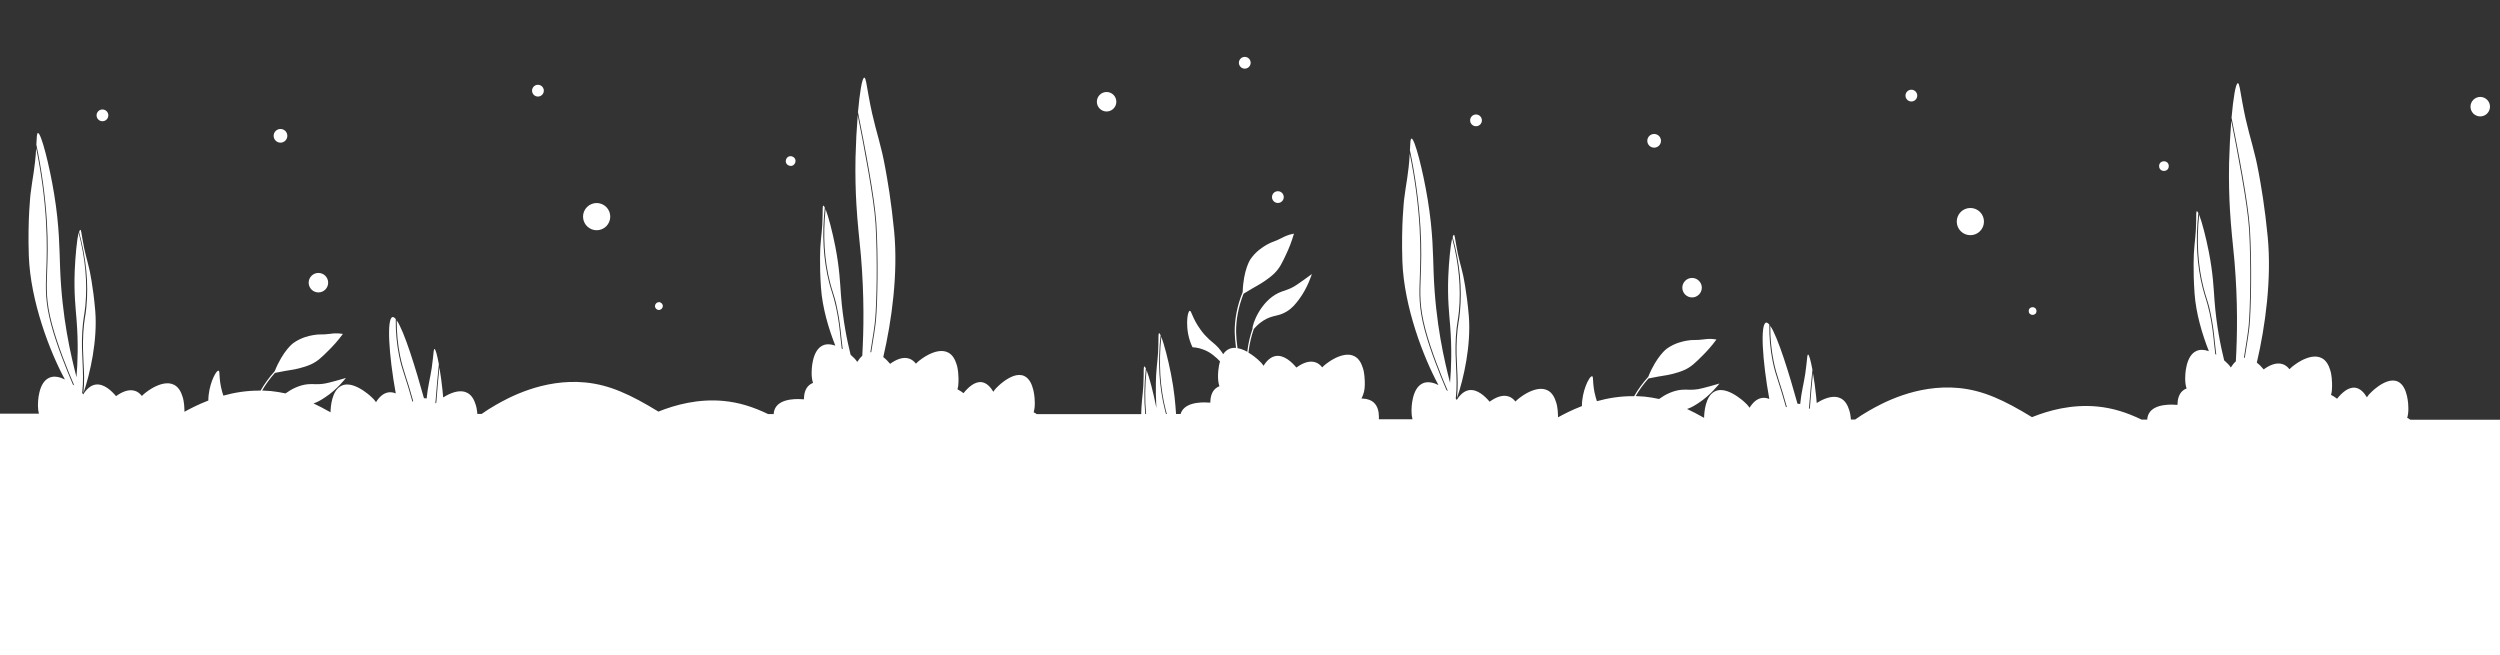 <?xml version="1.0" encoding="utf-8"?>
<!-- Generator: Adobe Illustrator 23.0.1, SVG Export Plug-In . SVG Version: 6.00 Build 0)  -->
<svg version="1.1" id="Layer_1" xmlns="http://www.w3.org/2000/svg" xmlns:xlink="http://www.w3.org/1999/xlink" x="0px" y="0px"
	 viewBox="0 0 2847.7 746.3" style="enable-background:new 0 0 2847.7 746.3;" xml:space="preserve">
<rect x="0" y="0" width="2847.7" height="746.3" fill="#333333" stroke="none"/>
<style type="text/css">
	.st0{display:none;fill:#AA96DA;}
	.st1{fill:#FFFFFF;}
	.st2{display:none;opacity:0.5;}
	.st3{display:inline;fill:#FFFFFF;}
</style>
<rect x="-33.5" y="10.5" class="st0" width="3042.9" height="533.4"/>
<g>
	
		<ellipse transform="matrix(0.707 -0.707 0.707 0.707 24.663 552.893)" class="st1" cx="679.7" cy="246.7" rx="15.5" ry="15.5"/>
	<circle class="st1" cx="319.5" cy="154.7" r="7.8"/>
	<circle class="st1" cx="116.7" cy="131.4" r="6.7"/>
	<path class="st1" d="M98.4,349.6c-0.5,5.2-1,8.7-1.6,12c-0.7,4.6-1.4,9-1.9,17.4c-0.8,13.8-0.2,24.5,0.3,34.7
		c0.6,10.9,1.1,21.3-0.2,34.1c7.8-22.5,16.2-60.5,13.5-93.7c-2.3-27.8-6.6-46.8-6.6-46.8c-2.9-12.8-5.2-18.4-7.9-34.6
		c-1.2-7-1.6-10.9-2.5-10.9c-0.4,0-0.9,0.9-1.4,2.5C98.2,294.1,101,322.7,98.4,349.6z"/>
	<circle class="st1" cx="362.7" cy="322" r="11.1"/>
	
		<ellipse transform="matrix(0.707 -0.707 0.707 0.707 -26.665 632.919)" class="st1" cx="750.7" cy="348.6" rx="4.4" ry="4.4"/>
	<circle class="st1" cx="1260.5" cy="115.9" r="11.1"/>
	<circle class="st1" cx="1417.9" cy="71.5" r="6.7"/>
	
		<ellipse transform="matrix(0.383 -0.924 0.924 0.383 386.241 945.045)" class="st1" cx="900.3" cy="183.5" rx="5.5" ry="5.5"/>
	
		<ellipse transform="matrix(0.383 -0.924 0.924 0.383 282.722 629.665)" class="st1" cx="612.5" cy="103.3" rx="6.7" ry="6.7"/>
	<path class="st1" d="M1455.6,231.2c3.7,0,6.7-3,6.7-6.7s-3-6.7-6.7-6.7s-6.7,3-6.7,6.7S1451.9,231.2,1455.6,231.2z"/>
	<path class="st1" d="M3134.9,488.3c0.3-2.2,0.4-4.5,0.4-6.9c0-6.2-1.4-12.5-5.9-16.6c-1.6-1.4-3.3-2.4-5.3-3.1
		c-2.1-0.8-4.3-1.2-6.6-1.3c0,0,0,0,0,0c-0.7,0-1.4-0.1-2.1,0c0.1-0.1,0.1-0.3,0.2-0.4c2.7-5.6,3.5-9.6,3.6-15.3
		c0-1.8,0.1-5.6-0.4-10.1c-0.3-2.9-0.8-6.1-1.8-9.1l0,0c-1.7-5.5-4.5-10.7-9.4-13.3c-7.4-4-16.7-0.8-23.5,2.8
		c-4.5,2.4-7.8,5-8.9,5.8c-1.5,1.1-2.8,2.3-3.9,3.4l0,0c-0.2,0.2-0.4,0.4-0.6,0.6c0,0,0,0,0,0c-0.2-0.2-0.3-0.4-0.5-0.6
		c-1.9-2.3-4.2-4.1-7-5.1c-7.6-2.7-15.9,1.5-21.9,5.9v0c-5.4-6.4-14-14.4-23.2-13.2c-6.2,0.9-10.9,5.8-14.2,11.2
		c-1.9-2.8-4-5-6.8-7.4c-1.6-1.4-5.5-4.7-10.4-7.6c0.1-0.6,0.1-1.2,0.2-1.8c1.1-8.5,3-16.9,5.9-25.1c1.5-1.6,4.6-5.6,10.9-9.6
		c10.8-6.8,16.5-4.2,26.5-10.3c6.6-4,10.3-8.9,14.1-13.9c9.7-12.8,14.6-28.7,14.6-28.8c-15.7,11.6-20.1,14.1-20.1,14.1
		c-8.6,4.8-12,4.6-17.9,7.4c-20.6,9.8-30.1,36-29.6,40.9c-2.8,8.1-4.8,16.5-5.8,25c0,0.4-0.1,0.8-0.1,1.2c-2.2-1.2-4.6-2.4-7.1-3.2
		c-1.4-0.4-2.8-0.8-4.1-1c-1-7.4-1.5-13-1.6-18.3c-0.1-14.3,2.7-29,8.5-43.7c2.5-1.5,5.9-3.6,10-6c3.8-2.2,6-3.4,7.5-4.3
		c1.2-0.7,10.6-6.1,17.5-12.8c6.2-6.1,8.9-11.9,14.1-23.1c2.5-5.3,5.6-12.8,8.3-22.2c0,0-0.1,0-0.2,0c-6.8,1.2-11.5,3.8-13.3,4.7
		c-9.3,4.9-11,4.1-18,8.2c-3.8,2.3-11.8,7.1-18.1,16.3c0,0-8,11.7-8.8,37.3c-6.2,15.3-9.2,30.6-9.1,45.5c0.1,5.3,0.6,10.8,1.5,18.1
		c-2.7-0.2-5.3,0.1-7.8,1.2c-2.9,1.3-5.1,3.4-6.8,6c0,0,0-0.1-0.1-0.1c-0.8-1.4-1.7-2.6-2.5-3.7c-2.2-3-4.2-5.1-6.3-7c0,0,0,0,0,0
		c-1.8-1.6-3.6-3.1-5.5-4.7c-0.5-0.4-0.9-0.8-1.4-1.2c-0.3-0.3-0.6-0.5-0.8-0.8c-2.8-2.6-5.8-5.7-9.3-10.6
		c-9.5-13.1-10.2-21.7-12.2-21.3c-1.5,0.3-2.9,5.6-3,13c-0.1,8.2,1.4,19,6.2,28.5c1.9,0.1,3.8,0.3,5.6,0.7c0.6,0.1,1.2,0.3,1.9,0.4
		c0.4,0.1,0.7,0.2,1.1,0.3c0.6,0.2,1.2,0.4,1.8,0.6c0.3,0.1,0.7,0.2,1,0.3c0.3,0.1,0.7,0.2,1,0.4l0.9,0.3c0.5,0.2,1,0.5,1.6,0.7
		c0.3,0.1,0.6,0.3,0.9,0.4c0.1,0,0.1,0.1,0.2,0.1c0.3,0.2,0.6,0.3,0.9,0.5c0.3,0.2,0.7,0.4,1,0.5c0.2,0.1,0.4,0.2,0.5,0.3
		c0.2,0.1,0.5,0.3,0.7,0.4c1.6,1,3.2,2.1,4.7,3.3c0.3,0.2,0.5,0.4,0.7,0.6c0.3,0.2,0.6,0.4,0.8,0.7c0.6,0.5,1.2,1,1.8,1.5
		c0.3,0.3,0.6,0.5,0.9,0.8c1.1,1.1,2.2,2.2,3.3,3.3c-2.2,7.4-2.3,15.1-2.3,16.9c0,4.4,0.5,8.1,1.6,11.4c-1.6,0.6-3,1.4-4.4,2.6
		c-4.5,3.8-5.9,10-6,16.1c-0.1,0-0.1,0-0.2,0c-5-0.4-25.8-1.9-32.3,9.8c-0.6,1-1,2.1-1.3,3.1h-5.2c-0.8-12-2-26.5-5.8-45.7
		c-3.2-16.4-7.9-34.3-11-42.2c-3.1,30-1.4,58,5.1,83.5c0.4,1.6,0.8,3.1,1.2,4.4h-1c-0.4-1.3-0.7-2.6-1.1-4.2
		c-6.7-26.1-8.4-54.9-5-85.6c-0.7-1.5-1.3-2.3-1.7-2.2c-0.9,0.2-0.7,4.1-0.8,11.2c-0.2,16.4-1.7,22.3-2.5,35.4
		c0,0-1.1,15.6,0.2,38.7c-0.1-0.4-0.1-0.7-0.2-1.1c-3.2-16.4-7.9-34.3-11-42.2c-1.8,17.4-2,34.1-0.5,50.1h-1
		c-1.5-16.5-1.3-33.9,0.7-52c-0.7-1.5-1.3-2.3-1.7-2.2c-0.9,0.2-0.7,4.1-0.8,11.2c-0.2,16.4-1.7,22.3-2.5,35.4c0,0-0.2,2.7-0.3,7.7
		h-119c-1.1-0.9-2.2-1.6-3.5-2.1c0.9-3.2,1.4-6.7,1.3-11c0-3.2-0.4-24.8-11.9-30.3c-3.8-1.8-8.1-1.5-12.2-0.1
		c-7.7,2.7-14.8,8.9-17,11c-2.6,2.3-4.4,4.3-6.1,7c-3.1-5.2-7.4-10-13-10.9c-8.3-1.3-16.1,6.4-21,12.5v0c-2.1-1.6-4.4-3.2-6.9-4.4
		c0.9-3,1.2-5.8,1.2-9.3c0-1.8,0.1-5.6-0.4-10.1c-0.3-2.9-0.8-6.1-1.8-9.1l0,0c-1.7-5.5-4.5-10.7-9.4-13.3c-7.4-4-16.7-0.8-23.5,2.8
		c-4.5,2.4-7.8,5-8.9,5.8c-1.5,1.1-2.8,2.3-3.9,3.4l0,0c-0.2,0.2-0.4,0.4-0.6,0.6c0,0,0,0,0,0c-0.2-0.2-0.3-0.4-0.5-0.6
		c-1.9-2.3-4.2-4.1-7-5.1c-7.6-2.7-15.9,1.5-21.9,5.9v0c-2.1-2.6-4.8-5.4-7.8-7.7c9.7-41.7,17-95.2,12.4-143.3
		c-1.6-16.5-3.5-31.5-5.4-44.1c-0.9-6.1-1.8-11.7-2.7-16.7c-3-17.7-5.4-28-5.4-28c-5.7-24.2-10.1-34.8-15.6-65.5
		c-2.4-13.3-3.2-20.7-4.9-20.7c-2.5,0-5.2,16.8-7.2,39.3c3.7,18.6,8.6,43.4,12.7,67c4,22.8,7.2,44.5,8.1,58.2c0,0.3,0,0.6,0.1,0.9
		c2.4,39.7,1.4,91.3-0.4,110.9c-0.5,6-2.7,20.1-5.4,36.4c-0.3,0-0.7,0-1,0.1c2.7-16.4,4.9-30.6,5.4-36.6
		c1.8-19.4,2.8-70.2,0.5-109.8c0-0.3,0-0.6-0.1-1c-0.8-13.7-4.2-36.1-8.3-59.6c-3.8-22-8.3-45.1-11.9-63.1
		c-1.2,14.9-2.1,32-2.5,48.2c-0.4,20.5,0.1,38.1,1,53.5c1.2,20.7,3.2,37.6,4.6,52.6c0.2,2.2,0.4,4.3,0.6,6.4
		c3.8,45.5,3.2,83.6,1.5,113.4c-2.2,2-4.1,4.4-5.7,7c-1.9-2.8-4-5-6.8-7.4c-0.2-0.2-0.5-0.4-0.8-0.7c-4.1-16.6-8.8-39.5-11-68.1
		c-1-13.8-1.6-30.7-6.5-55.6c-3.2-16.4-7.9-34.3-11-42.2c-3.1,30-1.4,58,5.1,83.5c1.3,5.1,2.4,8.4,3.4,11.6
		c1.4,4.5,2.8,8.7,4.5,16.9c2.9,13.6,4,24.2,5,34.5c0.4,4.4,0.9,8.6,1.5,13c-0.4-0.2-0.7-0.4-1.1-0.7c-0.5-4.1-0.9-8.1-1.4-12.2
		c-1-10.2-2.1-20.8-5-34.3c-1.8-8.2-3.1-12.4-4.5-16.9c-1-3.2-2.1-6.6-3.4-11.6c-6.7-26.1-8.4-54.9-5-85.6c-0.7-1.5-1.3-2.3-1.7-2.2
		c-0.9,0.2-0.7,4.1-0.8,11.2c-0.2,16.4-1.7,22.3-2.5,35.4c0,0-1.3,19.5,0.7,47.3c1.6,22.4,8.6,46.1,16.3,65.6
		c-0.3-0.1-0.5-0.2-0.8-0.3c-4.5-1.5-9.2-1.9-13.4,0c-12.5,5.6-12.8,27.9-12.8,31.3c0,4.4,0.5,8.1,1.6,11.4c-1.6,0.6-3,1.4-4.4,2.6
		c-4.5,3.8-5.9,10-6,16.1c-0.1,0-0.1,0-0.2,0c-5-0.4-25.8-1.9-32.3,9.8c-1.2,2.2-1.8,4.5-1.9,7h-6.4c-17.1-8.2-32.9-13.2-50.4-14.9
		c-29.2-2.8-55.4,4.4-74.5,12.1c-31.7-19.3-55.4-30.5-83.4-33.2c-48.4-4.6-88.5,18-102,25.7c-6,3.4-11.2,6.8-16,10.2h-4.9
		c0-0.5-0.1-1-0.1-1.6c-0.3-2.9-0.8-6.1-1.8-9.1l0,0c-1.7-5.5-4.5-10.7-9.4-13.3c-7.4-4-16.7-0.8-23.5,2.8c-1.5,0.8-2.9,1.6-4.1,2.4
		c-0.2-2.5-0.4-5.1-0.7-7.7c-0.9-9-2.2-18.4-3.6-26.5c-1.1,11.3-2.5,25.8-3.5,40.1c-0.3,0.3-0.6,0.6-0.9,0.8l0,0
		c-0.1,0.1-0.1,0.1-0.2,0.2c1.2-16.3,2.8-32.9,4-44.8c-1.9-10.2-3.8-17.4-5-17.3c-0.9,0.1-1,4-1.8,11.1c-1.7,16.3-3.7,22.1-5.8,35
		c0,0-0.6,3.7-1.3,10.2c-1-0.2-2-0.3-3.1-0.3c-9.2-33.1-22.3-76.1-31-88.7c-0.1,13.8,1.2,27.3,3.8,40.2c1.9,9.3,3.8,15.2,6.4,23.4
		c2.3,7,5,15.4,8.6,28.6c-0.3,0.2-0.6,0.3-0.9,0.5c-3.7-13.4-6.4-21.8-8.7-28.8c-2.7-8.2-4.6-14.2-6.5-23.5
		c-2.7-13.4-4-27.4-3.8-41.8c-1.3-1.6-2.5-2.4-3.6-2.3c-6.9,1.1-4.4,43,3.6,87c-2.6-1.1-5.4-1.6-8.3-1.2
		c-6.2,0.9-10.9,5.8-14.2,11.2c-1.9-2.8-4-5-6.8-7.4c-2.5-2.1-10.3-8.7-18.8-11.5c-4.5-1.5-9.2-1.9-13.4,0
		c-11.7,5.2-12.7,25-12.8,30.4c-6.7-3.8-13.2-7.2-19.4-10.1c5.2-1.7,9.2-4.3,13.3-7c13.5-8.7,23.5-21.9,23.6-22
		c-18.7,5.5-23.7,6.3-23.7,6.3c-9.8,1.6-12.8,0.2-19.4,0.8c-9.8,0.9-18.6,5.4-25.7,10.5c-5.4-1.2-11-2.1-16.6-2.7
		c-3.4-0.3-6.7-0.5-10-0.6c4-7,8.9-13.7,14.6-20.1c2.8-0.6,6.8-1.4,11.5-2.2c4.4-0.8,6.8-1.1,8.5-1.4c1.4-0.2,12-2.1,20.8-6
		c7.9-3.6,12.4-8.1,21.2-16.9c4.2-4.2,9.7-10.1,15.4-17.9c0,0-0.1,0-0.2,0c-6.8-1.2-12.1-0.4-14.1-0.1c-10.4,1.4-11.8,0-19.7,1.5
		c-4.4,0.8-13.5,2.6-22.6,9.1c0,0-11.5,8.2-21.1,32c-6.3,7-11.7,14.4-16.1,22.1c-15.4-0.2-29.8,2.2-42.4,5.7
		c-0.4-1.3-0.9-2.7-1.3-4.2c-4.4-15.6-2.1-23.9-4.2-24.2c-1.6-0.2-4.7,4.3-7.3,11.2c-2.3,6.2-4.3,14.4-4.3,22.8
		c-11.7,4.5-21,9.4-27.2,12.8c0-2-0.1-5-0.4-8.2c-0.3-2.9-0.8-6.1-1.8-9.1l0,0c-1.7-5.5-4.5-10.7-9.4-13.3c-7.4-4-16.7-0.8-23.5,2.8
		c-4.5,2.4-7.8,5-8.9,5.8c-1.5,1.1-2.8,2.3-3.9,3.4l0,0c-0.2,0.2-0.4,0.4-0.6,0.6c0,0,0,0,0,0c-0.2-0.2-0.3-0.4-0.5-0.6
		c-1.9-2.3-4.2-4.1-7-5.1c-7.6-2.7-15.9,1.5-21.9,5.9c0,0,0,0,0,0h0c-5.4-6.4-14-14.4-23.2-13.2c-6.2,0.9-10.9,5.8-14.2,11.2
		c-0.4-0.6-0.8-1.1-1.2-1.6c1.5-13.2,0.9-23.9,0.4-35.2c-0.5-10.3-1.1-20.9-0.3-34.8c0.5-8.4,1.2-12.8,1.9-17.4
		c0.5-3.3,1.1-6.8,1.6-12c2.5-26.2,0-54.2-7.7-83.3c-1.9,8.3-3.7,26.7-4.4,43.4c-1,25.3,1,42.1,2.1,55.9c2.1,26.7,1.3,48.7-0.1,65.4
		c-6.3-24.7-16.6-67.2-18.7-125.4c-0.8-20.6-0.6-45.8-6.7-83c-5.4-33.1-14.9-70.1-18.5-69.7c-1.3,0.2-1.4,4.8-1.8,13.2
		c6.2,29.4,10.2,58.8,12,87.7c1.5,24.9,0.8,42.1,0.3,55.9c-0.8,20.5-1.3,35.4,5.5,60.9c6.5,24.3,18,52.7,25.4,69.9
		c-0.5-0.4-1-0.8-1.6-1.2c-7.4-17.3-18.5-44.8-24.8-68.4c-6.8-25.7-6.3-40.5-5.5-61.1c0.5-13.8,1.1-30.9-0.3-55.8
		c-1.6-27.6-5.4-55.7-11.2-83.9c-1.4,24-4.1,32.8-6.4,52c0,0-3.4,29-2,70.4c1.8,52.3,24.3,110.2,41.1,141.1c-1.5-0.7-3-1.3-4.5-1.9
		c-4.5-1.5-9.2-1.9-13.4,0c-12.5,5.6-12.8,27.9-12.8,31.3c0,3.7,0.4,6.8,1.1,9.6h-38.3c0-0.8,0.1-1.6,0.1-2.5
		c0-6.2-1.4-12.5-5.9-16.6c-1.6-1.4-3.3-2.4-5.3-3.1c-2.1-0.8-4.3-1.2-6.6-1.3c0,0,0,0,0,0c-0.7,0-1.4-0.1-2.1,0
		c0.1-0.1,0.1-0.3,0.2-0.4c2.7-5.6,3.5-9.6,3.6-15.3c0-1.8,0.1-5.6-0.4-10.1c-0.3-2.9-0.8-6.1-1.8-9.1l0,0
		c-1.7-5.5-4.5-10.7-9.4-13.3c-7.4-4-16.7-0.8-23.5,2.8c-4.5,2.4-7.8,5-8.9,5.8c-1.5,1.1-2.8,2.3-3.9,3.4l0,0
		c-0.2,0.2-0.4,0.4-0.6,0.6c0,0,0,0,0,0c-0.2-0.2-0.3-0.4-0.5-0.6c-1.9-2.3-4.2-4.1-7-5.1c-7.6-2.7-15.9,1.5-21.9,5.9c0,0,0,0,0,0h0
		c-5.4-6.4-14-14.4-23.2-13.2c-6.2,0.9-10.9,5.8-14.2,11.2c-1.9-2.8-4-5-6.8-7.4c-1.6-1.4-5.5-4.7-10.4-7.6c0.1-0.6,0.1-1.2,0.2-1.8
		c1.1-8.5,3-16.9,5.9-25.1c1.5-1.6,4.6-5.6,10.9-9.6c10.8-6.8,16.5-4.2,26.5-10.3c6.6-4,10.3-8.9,14.1-13.9
		c9.7-12.8,14.6-28.7,14.6-28.8c-15.7,11.6-20.1,14.1-20.1,14.1c-8.6,4.8-12,4.6-17.9,7.4c-20.6,9.8-30.1,36-29.6,40.9
		c-2.8,8.1-4.8,16.5-5.8,25c0,0.4-0.1,0.8-0.1,1.2c-2.2-1.2-4.6-2.4-7.1-3.2c-1.4-0.4-2.8-0.8-4.1-1c-1-7.4-1.5-13-1.6-18.3
		c-0.1-14.3,2.7-29,8.5-43.7c2.5-1.5,5.9-3.6,10-6c3.8-2.2,6-3.4,7.5-4.3c1.2-0.7,10.6-6.1,17.5-12.8c6.2-6.1,8.9-11.9,14.1-23.1
		c2.5-5.3,5.6-12.8,8.3-22.2c0,0-0.1,0-0.2,0c-6.8,1.2-11.5,3.8-13.3,4.7c-9.3,4.9-11,4.1-18,8.2c-3.8,2.3-11.8,7.1-18.1,16.3
		c0,0-8,11.7-8.8,37.3c-6.2,15.3-9.2,30.6-9.1,45.5c0.1,5.3,0.6,10.8,1.5,18.1c-2.7-0.2-5.3,0.1-7.8,1.2c-2.9,1.3-5.1,3.4-6.8,6
		c0,0,0-0.1-0.1-0.1c-0.8-1.4-1.7-2.6-2.5-3.7c-2.2-3-4.2-5.1-6.3-7c0,0,0,0,0,0c-1.8-1.6-3.6-3.1-5.5-4.7c-0.5-0.4-0.9-0.8-1.4-1.2
		c-0.3-0.3-0.6-0.5-0.8-0.8c-2.8-2.6-5.8-5.7-9.3-10.6c-9.5-13.1-10.2-21.7-12.2-21.3c-1.5,0.3-2.9,5.6-3,13
		c-0.1,8.2,1.4,19,6.2,28.5c1.9,0.1,3.8,0.3,5.6,0.7c0.6,0.1,1.2,0.3,1.9,0.4c0.4,0.1,0.7,0.2,1.1,0.3c0.6,0.2,1.2,0.4,1.8,0.6
		c0.3,0.1,0.7,0.2,1,0.3c0.3,0.1,0.7,0.2,1,0.4l0.9,0.3c0.5,0.2,1,0.5,1.6,0.7c0.3,0.1,0.6,0.3,0.9,0.4c0.1,0,0.1,0.1,0.2,0.1
		c0.3,0.2,0.6,0.3,0.9,0.5c0.3,0.2,0.7,0.4,1,0.5c0.2,0.1,0.4,0.2,0.5,0.3c0.2,0.1,0.5,0.3,0.7,0.4c1.6,1,3.2,2.1,4.7,3.3
		c0.3,0.2,0.5,0.4,0.7,0.6c0.3,0.2,0.6,0.4,0.8,0.7c0.6,0.5,1.2,1,1.8,1.5c0.3,0.3,0.6,0.5,0.9,0.8c1.1,1.1,2.2,2.2,3.3,3.3
		c-2.2,7.4-2.3,15.1-2.3,16.9c0,4.4,0.5,8.1,1.6,11.4c-1.6,0.6-3,1.4-4.4,2.6c-4.5,3.8-5.9,10-6,16.1c-0.1,0-0.1,0-0.2,0
		c-5-0.4-25.8-1.9-32.3,9.8c-0.6,1-1,2.1-1.3,3.1h-5.2c-0.8-12-2-26.5-5.8-45.7c-3.2-16.4-7.9-34.3-11-42.2c-3.1,30-1.4,58,5.1,83.5
		c0.4,1.6,0.8,3.1,1.2,4.4h-1c-0.4-1.3-0.7-2.6-1.1-4.2c-6.7-26.1-8.4-54.9-5-85.6c-0.7-1.5-1.3-2.3-1.7-2.2
		c-0.9,0.2-0.7,4.1-0.8,11.2c-0.2,16.4-1.7,22.3-2.5,35.4c0,0-1.1,15.6,0.2,38.7c-0.1-0.4-0.1-0.7-0.2-1.1
		c-3.2-16.4-7.9-34.3-11-42.2c-1.8,17.4-2,34.1-0.5,50.1h-1c-1.5-16.5-1.3-33.9,0.7-52c-0.7-1.5-1.3-2.3-1.7-2.2
		c-0.9,0.2-0.7,4.1-0.8,11.2c-0.2,16.4-1.7,22.3-2.5,35.4c0,0-0.2,2.7-0.3,7.7h-119c-1.1-0.9-2.2-1.6-3.5-2.1
		c0.9-3.2,1.4-6.7,1.3-11c0-3.2-0.4-24.8-11.9-30.3c-3.8-1.8-8.1-1.5-12.2-0.1c-7.7,2.7-14.8,8.9-17,11c-2.6,2.3-4.4,4.3-6.1,7
		c-3.1-5.2-7.4-10-13-10.9c-8.3-1.3-16.1,6.4-21,12.5v0c-2.1-1.6-4.4-3.2-6.9-4.4c0.9-3,1.2-5.8,1.2-9.3c0-1.8,0.1-5.6-0.4-10.1
		c-0.3-2.9-0.8-6.1-1.8-9.1l0,0c-1.7-5.5-4.5-10.7-9.4-13.3c-7.4-4-16.7-0.8-23.5,2.8c-4.5,2.4-7.8,5-8.9,5.8
		c-1.5,1.1-2.8,2.3-3.9,3.4l0,0c-0.2,0.2-0.4,0.4-0.6,0.6c0,0,0,0,0,0c-0.2-0.2-0.3-0.4-0.5-0.6c-1.9-2.3-4.2-4.1-7-5.1
		c-7.6-2.7-15.9,1.5-21.9,5.9c0,0,0,0,0,0h0c-2.1-2.6-4.8-5.4-7.8-7.7c9.7-41.7,17-95.2,12.4-143.3c-1.6-16.5-3.5-31.5-5.4-44.1
		c-0.9-6.1-1.8-11.7-2.7-16.7c-3-17.7-5.4-28-5.4-28c-5.7-24.2-10.1-34.8-15.6-65.5c-2.4-13.3-3.2-20.7-4.9-20.7
		c-2.5,0-5.2,16.8-7.2,39.3c3.7,18.6,8.6,43.4,12.7,67c4,22.8,7.2,44.5,8.1,58.2c0,0.3,0,0.6,0.1,0.9c2.4,39.7,1.4,91.3-0.4,110.9
		c-0.5,6-2.7,20.1-5.4,36.4c-0.3,0-0.7,0-1,0.1c2.7-16.4,4.9-30.6,5.4-36.6c1.8-19.4,2.8-70.2,0.5-109.8c0-0.3,0-0.6-0.1-1
		c-0.8-13.7-4.2-36.1-8.3-59.6c-3.8-22-8.3-45.1-11.9-63.1c-1.2,14.9-2.1,32-2.5,48.2c-0.4,20.5,0.1,38.1,1,53.5
		c1.2,20.7,3.2,37.6,4.6,52.6c0.2,2.2,0.4,4.3,0.6,6.4c3.8,45.5,3.2,83.6,1.5,113.4c-2.2,2-4.1,4.4-5.7,7c-1.9-2.8-4-5-6.8-7.4
		c-0.2-0.2-0.5-0.4-0.8-0.7c-4.1-16.6-8.8-39.5-11-68.1c-1-13.8-1.6-30.7-6.5-55.6c-3.2-16.4-7.9-34.3-11-42.2
		c-3.1,30-1.4,58,5.1,83.5c1.3,5.1,2.4,8.4,3.4,11.6c1.4,4.5,2.8,8.7,4.5,16.9c2.9,13.6,4,24.2,5,34.5c0.4,4.4,0.9,8.6,1.5,13
		c-0.4-0.2-0.7-0.4-1.1-0.7c-0.5-4.1-0.9-8.1-1.4-12.2c-1-10.2-2.1-20.8-5-34.3c-1.8-8.2-3.1-12.4-4.5-16.9c-1-3.2-2.1-6.6-3.4-11.6
		c-6.7-26.1-8.4-54.9-5-85.6c-0.7-1.5-1.3-2.3-1.7-2.2c-0.9,0.2-0.7,4.1-0.8,11.2c-0.2,16.4-1.7,22.3-2.5,35.4
		c0,0-1.3,19.5,0.7,47.3c1.6,22.4,8.6,46.1,16.3,65.6c-0.3-0.1-0.5-0.2-0.8-0.3c-4.5-1.5-9.2-1.9-13.4,0
		c-12.5,5.6-12.8,27.9-12.8,31.3c0,4.4,0.5,8.1,1.6,11.4c-1.6,0.6-3,1.4-4.4,2.6c-4.5,3.8-5.9,10-6,16.1c-0.1,0-0.1,0-0.2,0
		c-5-0.4-25.8-1.9-32.3,9.8c-1.2,2.2-1.8,4.5-1.9,7h-6.4c-17.1-8.2-32.9-13.2-50.4-14.9c-29.2-2.8-55.4,4.4-74.5,12.1
		c-31.7-19.3-55.4-30.5-83.4-33.2c-48.4-4.6-88.5,18-102,25.7c-6,3.4-11.2,6.8-16,10.2h-4.9c0-0.5-0.1-1-0.1-1.6
		c-0.3-2.9-0.8-6.1-1.8-9.1l0,0c-1.7-5.5-4.5-10.7-9.4-13.3c-7.4-4-16.7-0.8-23.5,2.8c-1.5,0.8-2.9,1.6-4.1,2.4
		c-0.2-2.5-0.4-5.1-0.7-7.7c-0.9-9-2.2-18.4-3.6-26.5c-1.1,11.3-2.5,25.8-3.5,40.1c-0.3,0.3-0.6,0.6-0.9,0.8l0,0
		c-0.1,0.1-0.1,0.1-0.2,0.2c1.2-16.3,2.8-32.9,4-44.8c-1.9-10.2-3.8-17.4-5-17.3c-0.9,0.1-1,4-1.8,11.1c-1.7,16.3-3.7,22.1-5.8,35
		c0,0-0.6,3.7-1.3,10.2c-1-0.2-2-0.3-3.1-0.3c-9.2-33.1-22.3-76.1-31-88.7c-0.1,13.8,1.2,27.3,3.8,40.2c1.9,9.3,3.8,15.2,6.4,23.4
		c2.3,7,5,15.4,8.6,28.6c-0.3,0.2-0.6,0.3-0.9,0.5c-3.7-13.4-6.4-21.8-8.7-28.8c-2.7-8.2-4.6-14.2-6.5-23.5
		c-2.7-13.4-4-27.4-3.8-41.8c-1.3-1.6-2.5-2.4-3.6-2.3c-6.9,1.1-4.4,43,3.6,87c-2.6-1.1-5.4-1.6-8.3-1.2
		c-6.2,0.9-10.9,5.8-14.2,11.2c-1.9-2.8-4-5-6.8-7.4c-2.5-2.1-10.3-8.7-18.8-11.5c-4.5-1.5-9.2-1.9-13.4,0
		c-11.7,5.2-12.7,25-12.8,30.4c-6.7-3.8-13.2-7.2-19.4-10.1c5.2-1.7,9.2-4.3,13.3-7c13.5-8.7,23.5-21.9,23.6-22
		c-18.7,5.5-23.7,6.3-23.7,6.3c-9.8,1.6-12.8,0.2-19.4,0.8c-9.8,0.9-18.6,5.4-25.7,10.5c-5.4-1.2-11-2.1-16.6-2.7
		c-3.4-0.3-6.7-0.5-10-0.6c4-7,8.9-13.7,14.6-20.1c2.8-0.6,6.8-1.4,11.5-2.2c4.4-0.8,6.8-1.1,8.5-1.4c1.4-0.2,12-2.1,20.8-6
		c7.9-3.6,12.4-8.1,21.2-16.9c4.2-4.2,9.7-10.1,15.4-17.9c0,0-0.1,0-0.2,0c-6.8-1.2-12.1-0.4-14.1-0.1c-10.4,1.4-11.8,0-19.7,1.5
		c-4.4,0.8-13.5,2.6-22.6,9.1c0,0-11.5,8.2-21.1,32c-6.3,7-11.7,14.4-16.1,22.1c-15.4-0.2-29.8,2.2-42.4,5.7
		c-0.4-1.3-0.9-2.7-1.3-4.2c-4.4-15.6-2.1-23.9-4.2-24.2c-1.6-0.2-4.7,4.3-7.3,11.2c-2.3,6.2-4.3,14.4-4.3,22.8
		c-11.7,4.5-21,9.4-27.2,12.8c0-2-0.1-5-0.4-8.2c-0.3-2.9-0.8-6.1-1.8-9.1l0,0c-1.7-5.5-4.5-10.7-9.4-13.3c-7.4-4-16.7-0.8-23.5,2.8
		c-4.5,2.4-7.8,5-8.9,5.8c-1.5,1.1-2.8,2.3-3.9,3.4l0,0c-0.2,0.2-0.4,0.4-0.6,0.6c0,0,0,0,0,0c-0.2-0.2-0.3-0.4-0.5-0.6
		c-1.9-2.3-4.2-4.1-7-5.1c-7.6-2.7-15.9,1.5-21.9,5.9c0,0,0,0,0,0h0c-5.4-6.4-14-14.4-23.2-13.2c-6.2,0.9-10.9,5.8-14.2,11.2
		c-0.4-0.6-0.8-1.1-1.2-1.6c1.5-13.2,0.9-23.9,0.4-35.2c-0.5-10.3-1.1-20.9-0.3-34.8c0.5-8.4,1.2-12.8,1.9-17.4
		c0.5-3.3,1.1-6.8,1.6-12c2.5-26.2,0-54.2-7.7-83.3c-1.9,8.3-3.7,26.7-4.4,43.4c-1,25.3,1,42.1,2.1,55.9c2.1,26.7,1.3,48.7-0.1,65.4
		c-6.3-24.7-16.6-67.2-18.7-125.4c-0.8-20.6-0.6-45.8-6.7-83c-5.4-33.1-14.9-70.1-18.5-69.7c-1.3,0.2-1.4,4.8-1.8,13.2
		c6.2,29.4,10.2,58.8,12,87.7c1.5,24.9,0.8,42.1,0.3,55.9c-0.8,20.5-1.3,35.4,5.5,60.9c6.5,24.3,18,52.7,25.4,69.9
		c-0.5-0.4-1-0.8-1.6-1.2c-7.4-17.3-18.5-44.8-24.8-68.4c-6.8-25.7-6.3-40.5-5.5-61.1c0.5-13.8,1.1-30.9-0.3-55.8
		c-1.6-27.6-5.4-55.7-11.2-83.9c-1.4,24-4.1,32.8-6.4,52c0,0-3.4,29-2,70.4c1.8,52.3,24.3,110.2,41.1,141.1c-1.5-0.7-3-1.3-4.5-1.9
		c-4.5-1.5-9.2-1.9-13.4,0c-12.5,5.6-12.8,27.9-12.8,31.3c0,3.7,0.4,6.8,1.1,9.6h-75.2V526h-24.6v501.6h3048V561.2h110.1v-32.4
		c3.4-2,6.9-4.2,10.2-6.6c0.8-0.5,1.5-1.1,2.2-1.7l0,0c0.4-0.2,0.7-0.5,1.1-0.8c4.3-3.3,8.4-6.8,12.2-10.5c0.5-0.5,1.1-1,1.6-1.5
		c1.3-1.3,2.6-2.6,3.8-4c4.1-4.4,8-9.1,11.5-14C3141.3,488.7,3138,488.2,3134.9,488.3z"/>
	<circle class="st1" cx="2244.4" cy="252.4" r="15.5"/>
	<circle class="st1" cx="1884.2" cy="160.4" r="7.8"/>
	<circle class="st1" cx="1681.3" cy="137.1" r="6.7"/>
	<path class="st1" d="M1663,355.3c-0.5,5.2-1,8.7-1.6,12c-0.7,4.6-1.4,9-1.9,17.4c-0.8,13.8-0.2,24.5,0.3,34.7
		c0.6,10.9,1.1,21.3-0.2,34.1c7.8-22.5,16.2-60.5,13.5-93.7c-2.3-27.8-6.6-46.8-6.6-46.8c-2.9-12.8-5.2-18.4-7.9-34.6
		c-1.2-7-1.6-10.9-2.5-10.9c-0.4,0-0.9,0.9-1.4,2.5C1662.9,299.7,1665.6,328.4,1663,355.3z"/>
	<path class="st1" d="M1927.4,338.8c6.1,0,11.1-5,11.1-11.1s-5-11.1-11.1-11.1c-6.1,0-11.1,5-11.1,11.1S1921.3,338.8,1927.4,338.8z"
		/>
	<circle class="st1" cx="2315.3" cy="354.3" r="4.4"/>
	<path class="st1" d="M2825.2,132.6c6.1,0,11.1-5,11.1-11.1c0-6.1-5-11.1-11.1-11.1c-6.1,0-11.1,5-11.1,11.1
		C2814.1,127.7,2819.1,132.6,2825.2,132.6z"/>
	<circle class="st1" cx="2982.6" cy="77.2" r="6.7"/>
	<circle class="st1" cx="2464.9" cy="189.2" r="5.5"/>
	<path class="st1" d="M2177.2,115.6c3.7,0,6.7-3,6.7-6.7s-3-6.7-6.7-6.7s-6.7,3-6.7,6.7S2173.5,115.6,2177.2,115.6z"/>
	<circle class="st1" cx="3020.2" cy="230.2" r="6.7"/>
</g>
<g class="st2">
	<path class="st3" d="M145.9,281c1.7,2.3,11.7-1.9,17.6-5.6c4.8-3,8.1-6.3,9.4-7.6c4.9-5.2,9.1-12.1,9.1-12.1c0,0-12.5,1.9-21.3,6.9
		C151,268.2,144.2,278.6,145.9,281z"/>
	<path class="st3" d="M151,347.3c4.4-6.6,6.5-12.6,7.3-15c3-9.2,3.9-20.1,3.9-20.1c0,0-15.1,10.1-23.4,21.7
		c-9.2,12.8-11.2,29.4-7.3,31.1C135.3,366.7,145.6,355.3,151,347.3z"/>
	<path class="st3" d="M130,400.3c3.8,1.6,14.1-9.7,19.5-17.8c4.4-6.6,6.5-12.6,7.3-15c3-9.2,3.9-20.1,3.9-20.1
		c0,0-15.1,10.1-23.4,21.7C128.2,382,126.1,398.6,130,400.3z"/>
	<path class="st3" d="M140.8,422.1c3.8,1.6,14.1-9.7,19.5-17.8c4.4-6.6,6.5-12.6,7.3-15c3-9.2,3.9-20.1,3.9-20.1
		c0,0-15.1,10.1-23.4,21.7C138.9,403.8,136.8,420.4,140.8,422.1z"/>
	<path class="st3" d="M122,470.4c-0.2,0-0.4,0-0.5,0c-1.8,0.1-3.4,0.3-5,0.6c-2.7,0.4-5.1,1-7.1,1.5l0,0c0.2,0,0.4,0,0.6,0
		c2.6,0.1,5.2,0.1,7.8,0.2c0.1,0,0.1,0,0.2,0l0,0c1.8,0,3.6,0.1,5.4,0.1c0.1,0,0.1,0,0.2,0l0,0c8,0.1,15.8,0,23.4,0
		C141.5,470.5,129.9,469.8,122,470.4z"/>
	<path class="st3" d="M148.1,445.5c-0.7-4.4-16.7-8.6-26.9-9.6c-8.3-0.9-14.9,0.1-17.4,0.6c-9.9,1.8-20,6.3-20,6.3
		c0,0,17.7,9.3,32.6,11.4C133,456.5,148.8,450.1,148.1,445.5z"/>
	<path class="st3" d="M126.4,353.2c2.1-2.8-3.2-14.3-7.4-20.8c-3.5-5.3-7.1-8.6-8.5-9.8c-5.7-4.8-12.9-8.3-12.9-8.3
		c0,0,3.2,15.2,9.1,25C113.3,350.2,124.2,356.1,126.4,353.2z"/>
	<path class="st3" d="M126.8,322.8c2.4-2.5-1.6-14.6-5.1-21.5c-2.9-5.7-6.1-9.3-7.4-10.7c-5.1-5.4-12-9.6-12-9.7
		c0,0,1.5,15.5,6.4,25.9C114,318.4,124.3,325.5,126.8,322.8z"/>
	<path class="st3" d="M856.5,348c1.4,1.9,9.6-1.6,14.4-4.5c3.9-2.4,6.6-5.1,7.6-6.2c4-4.2,7.4-9.9,7.4-9.9c0,0-10.2,1.5-17.3,5.6
		C860.6,337.6,855,346,856.5,348z"/>
	<path class="st3" d="M840.9,382.1c1.9-2-1.3-11.9-4.2-17.5c-2.3-4.6-5-7.6-6-8.7c-4.2-4.4-9.7-7.9-9.7-7.9c0,0,1.3,12.6,5.2,21.1
		C830.5,378.5,838.9,384.2,840.9,382.1z"/>
	<path class="st3" d="M491.3,347.9c5.9,3.6,15.9,7.9,17.6,5.6c1.8-2.4-5-12.8-14.8-18.4c-8.8-5-21.3-6.9-21.3-6.9
		c0,0,4.2,6.9,9.1,12.1C483.2,341.6,486.5,344.9,491.3,347.9z"/>
	<path class="st3" d="M503.9,419.8c5.3,8,15.7,19.4,19.5,17.8c3.9-1.7,1.9-18.3-7.3-31.1c-8.2-11.5-23.4-21.7-23.4-21.7
		c0,0,0.9,10.8,3.9,20.1C497.4,407.1,499.5,413.2,503.9,419.8z"/>
	<path class="st3" d="M535.9,404.9c-4.2,6.5-9.5,18-7.4,20.8c2.2,2.9,13.2-3,19.8-13.9c5.9-9.8,9.1-25,9.1-25c0,0-7.3,3.5-12.9,8.3
		C543,396.3,539.3,399.6,535.9,404.9z"/>
	<path class="st3" d="M528.1,395.3c2.5,2.6,12.8-4.4,18.1-15.9c4.8-10.4,6.4-25.9,6.4-25.9c0,0-6.9,4.2-12,9.7
		c-1.3,1.4-4.6,5-7.4,10.7C529.7,380.7,525.7,392.8,528.1,395.3z"/>
	<path class="st3" d="M1019.7,304.5c1.4,1.9,9.6-1.6,14.4-4.5c3.9-2.4,6.6-5.1,7.6-6.2c4-4.2,7.4-9.9,7.4-9.9c0,0-10.2,1.5-17.3,5.6
		C1023.8,294.1,1018.2,302.5,1019.7,304.5z"/>
	<path class="st3" d="M1004.1,338.6c1.9-2-1.3-11.9-4.2-17.5c-2.3-4.6-5-7.6-6-8.7c-4.2-4.4-9.7-7.9-9.7-7.9c0,0,1.3,12.6,5.2,21.1
		C993.7,335,1002,340.7,1004.1,338.6z"/>
	<path class="st3" d="M1423,387c1.6,1.2,3.5,1.3,7.3,1.5c7.5,0.4,11.9,0.6,16.2-1.5c0.8-0.4,2.1-1.2,3.5-0.8c2.1,0.5,4.1,3,3.6,4.4
		c-1.2,3.4-18.3,3.8-29.8,0c-1-0.3-2.8-1-3.8-0.1c-2.3,1.9,1.6,10,4.9,16.9c3.1,6.5,4.7,9.8,6.3,10.7c8.9,5.1,25.2-8.2,26.7-6
		c0.3,0.5-0.3,1.5-0.9,2.3c-4,5.9-10.7,5.2-11.5,7.7c-1.2,3.9,11,16.5,21.7,14.2c9.7-2.1,18.5-16.4,27.7-20.8
		c1.6-0.8,3.3-1.3,3.3-1.3c5.2-1.6,9.5-1.1,11-1c7.4,0.6,19.1-3.7,22.5-11.1c2-4.2,0.8-8.4-1.2-15.7c-0.8-3-3.6-8.1-9.1-18.2
		c-1.3-2.4-2.5-4.6-5-6.7c-3.2-2.7-8.3-5.1-10-3.5c-1.4,1.3,0.9,4,1.6,10c0.7,6.1-0.9,10.6-3.5,17.9c-1.3,3.7-3.1,8.6-5.2,8.5
		c-0.8,0-1.4-0.8-1.5-1c-2.3-3.1,4.4-9.2,6.8-17c3.2-10-0.5-22.3-7.8-28.8c-6-5.4-15-7.6-17.2-5.1c-1,1.2,0.1,2.9,1.4,9.7
		c0.1,0.3,1.1,6.3,1.3,11.4c0.3,8.2-1.8,15.7-2.6,15.6c-0.6-0.1-0.4-4.2-0.8-15.2c-0.8-19.6-2.1-21.7-3.7-23.2
		c-4.5-4.3-12-3.6-18.7-2.9c-1.6,0.2-2.8,0.4-3.5,1.3c-1.9,2.2,0.5,6.4,3.2,14.3c2.2,6.6,3.5,12.4,3.2,12.5
		c-0.4,0.1-5.9-8.4-7.6-18.6c-0.3-1.6-0.6-4.3-2.7-6.5c-0.9-0.9-2.2-1.8-6.7-2.9c-3.9-0.9-7.7-1.4-12.4-1.5c-6.5-0.1-9.8-0.1-11,1.6
		c-1.1,1.5-0.4,3.1,0.5,7.7c2,10.8,0.1,11.5,2,14.1c4.3,5.7,14.8,3,15.8,7.2c0.2,0.7,0.1,1.8-0.5,2.4c-3,2.6-14.4-10-18.5-7.3
		c-1.9,1.2-0.9,6.1,0.9,15.7C1420.3,383.5,1421.1,385.6,1423,387z"/>
	<circle class="st3" cx="-26.5" cy="377" r="5.5"/>
	
		<ellipse transform="matrix(0.987 -0.16 0.16 0.987 -32.027 76.558)" class="st3" cx="458.8" cy="236.9" rx="7.7" ry="7.7"/>
	<ellipse transform="matrix(0.973 -0.23 0.23 0.973 -10.311 8.579)" class="st3" cx="31.7" cy="48.6" rx="6.9" ry="6.9"/>
	<ellipse transform="matrix(0.973 -0.23 0.23 0.973 -49.574 72.314)" class="st3" cx="285.8" cy="249" rx="6.9" ry="6.9"/>
	<path class="st3" d="M1135.3,404.9c3.8,0,6.9-3.1,6.9-6.9s-3.1-6.9-6.9-6.9c-3.8,0-6.9,3.1-6.9,6.9S1131.4,404.9,1135.3,404.9z"/>
	<path class="st3" d="M1310,194.5c1.6,0,3-1.3,3-3s-1.3-3-3-3c-1.6,0-3,1.3-3,3S1308.3,194.5,1310,194.5z"/>
	<path class="st3" d="M1040,47.6c3.8,0,6.9-3.1,6.9-6.9s-3.1-6.9-6.9-6.9c-3.8,0-6.9,3.1-6.9,6.9S1036.2,47.6,1040,47.6z"/>
	<circle class="st3" cx="190.5" cy="344.3" r="5"/>
	<path class="st3" d="M1172,285.8c3.3,0,6-2.7,6-6c0-3.3-2.7-6-6-6c-3.3,0-6,2.7-6,6C1166.1,283.1,1168.7,285.8,1172,285.8z"/>
	<path class="st3" d="M1791,289.6c1.7,2.3,11.7-1.9,17.6-5.6c4.8-3,8.1-6.3,9.4-7.6c4.9-5.2,9.1-12.1,9.1-12.1
		c0,0-12.5,1.9-21.3,6.9C1796,276.8,1789.2,287.2,1791,289.6z"/>
	<path class="st3" d="M1796.1,355.9c4.4-6.6,6.5-12.6,7.3-15c3-9.2,3.9-20.1,3.9-20.1c0,0-15.1,10.1-23.4,21.7
		c-9.2,12.8-11.2,29.4-7.3,31.1C1780.3,375.3,1790.7,364,1796.1,355.9z"/>
	<path class="st3" d="M1775.1,409c3.8,1.6,14.1-9.7,19.5-17.8c4.4-6.6,6.5-12.6,7.3-15c3-9.2,3.9-20.1,3.9-20.1
		c0,0-15.1,10.1-23.4,21.7C1773.2,390.6,1771.2,407.2,1775.1,409z"/>
	<path class="st3" d="M1785.9,430.7c3.8,1.6,14.1-9.7,19.5-17.8c4.4-6.6,6.5-12.6,7.3-15c3-9.2,3.9-20.1,3.9-20.1
		c0,0-15.1,10.1-23.4,21.7C1784,412.4,1781.9,429,1785.9,430.7z"/>
	<path class="st3" d="M1767.1,479c-0.2,0-0.4,0-0.5,0c-1.8,0.1-3.4,0.3-5,0.6c-2.7,0.4-5.1,1-7.1,1.5l0,0c0.2,0,0.4,0,0.6,0
		c2.6,0.1,5.2,0.1,7.8,0.2c0.1,0,0.1,0,0.2,0l0,0c1.8,0,3.6,0.1,5.4,0.1c0.1,0,0.1,0,0.2,0l0,0c8,0.1,15.8,0,23.4,0
		C1786.5,479.2,1775,478.5,1767.1,479z"/>
	<path class="st3" d="M1793.2,454.2c-0.7-4.4-16.7-8.6-26.9-9.6c-8.3-0.9-14.9,0.1-17.4,0.6c-9.9,1.8-20,6.3-20,6.3
		c0,0,17.7,9.3,32.6,11.4C1778.1,465.1,1793.9,458.8,1793.2,454.2z"/>
	<path class="st3" d="M1771.5,361.9c2.1-2.8-3.2-14.3-7.4-20.8c-3.5-5.3-7.1-8.6-8.5-9.8c-5.7-4.8-12.9-8.3-12.9-8.3
		c0,0,3.2,15.2,9.1,25C1758.3,358.9,1769.3,364.8,1771.5,361.9z"/>
	<path class="st3" d="M1771.9,331.5c2.4-2.5-1.6-14.6-5.1-21.5c-2.9-5.7-6.1-9.3-7.4-10.7c-5.1-5.4-12-9.6-12-9.7
		c0,0,1.5,15.5,6.4,25.9C1759.1,327.1,1769.4,334.1,1771.9,331.5z"/>
	<path class="st3" d="M2501.6,356.7c1.4,1.9,9.6-1.6,14.4-4.5c3.9-2.4,6.6-5.1,7.6-6.2c4-4.2,7.4-9.9,7.4-9.9c0,0-10.2,1.5-17.3,5.6
		C2505.7,346.2,2500.1,354.7,2501.6,356.7z"/>
	<path class="st3" d="M2486,390.7c1.9-2-1.3-11.9-4.2-17.5c-2.3-4.6-5-7.6-6-8.7c-4.2-4.4-9.7-7.9-9.7-7.9c0,0,1.3,12.6,5.2,21.1
		C2475.6,387.1,2483.9,392.9,2486,390.7z"/>
	<path class="st3" d="M2136.4,356.6c5.9,3.6,15.9,7.9,17.6,5.6c1.8-2.4-5-12.8-14.8-18.4c-8.8-5-21.3-6.9-21.3-6.9
		c0,0,4.2,6.9,9.1,12.1C2128.3,350.3,2131.5,353.6,2136.4,356.6z"/>
	<path class="st3" d="M2149,428.4c5.3,8,15.7,19.4,19.5,17.8c3.9-1.7,1.9-18.3-7.3-31.1c-8.2-11.5-23.4-21.7-23.4-21.7
		c0,0,0.9,10.8,3.9,20.1C2142.5,415.8,2144.6,421.8,2149,428.4z"/>
	<path class="st3" d="M2181,413.6c-4.2,6.5-9.5,18-7.4,20.8c2.2,2.9,13.2-3,19.8-13.9c5.9-9.8,9.1-25,9.1-25c0,0-7.3,3.5-12.9,8.3
		C2188.1,405,2184.4,408.2,2181,413.6z"/>
	<path class="st3" d="M2173.2,404c2.5,2.6,12.8-4.4,18.1-15.9c4.8-10.4,6.4-25.9,6.4-25.9c0,0-6.9,4.2-12,9.7
		c-1.3,1.4-4.6,5-7.4,10.7C2174.8,389.4,2170.8,401.4,2173.2,404z"/>
	<path class="st3" d="M2664.8,313.2c1.4,1.9,9.6-1.6,14.4-4.5c3.9-2.4,6.6-5.1,7.6-6.2c4-4.2,7.4-9.9,7.4-9.9c0,0-10.2,1.5-17.3,5.6
		C2668.8,302.7,2663.3,311.2,2664.8,313.2z"/>
	<path class="st3" d="M2649.1,347.2c1.9-2-1.3-11.9-4.2-17.5c-2.3-4.6-5-7.6-6-8.7c-4.2-4.4-9.7-7.9-9.7-7.9c0,0,1.3,12.6,5.2,21.1
		C2638.7,343.6,2647.1,349.4,2649.1,347.2z"/>
	<path class="st3" d="M3175.5,395.2c-0.8-3-3.6-8.1-9.1-18.2c-1.3-2.4-2.5-4.6-5-6.7c-3.2-2.7-8.3-5.1-10-3.5c-1.4,1.3,0.9,4,1.6,10
		c0.7,6.1-0.9,10.6-3.5,17.9c-1.3,3.7-3.1,8.6-5.2,8.5c-0.8,0-1.4-0.8-1.5-1c-2.3-3.1,4.4-9.2,6.8-17c3.2-10-0.5-22.3-7.8-28.8
		c-6-5.4-15-7.6-17.2-5.1c-1,1.2,0.1,2.9,1.4,9.7c0.1,0.3,1.1,6.3,1.3,11.4c0.3,8.2-1.8,15.7-2.6,15.6c-0.6-0.1-0.4-4.2-0.8-15.2
		c-0.8-19.6-2.1-21.7-3.7-23.2c-4.5-4.3-12-3.6-18.7-2.9c-1.6,0.2-2.8,0.4-3.5,1.3c-1.9,2.2,0.5,6.4,3.2,14.3
		c2.2,6.6,3.5,12.4,3.2,12.5c-0.4,0.1-5.9-8.4-7.6-18.6c-0.3-1.6-0.6-4.3-2.7-6.5c-0.9-0.9-2.2-1.8-6.7-2.9
		c-3.9-0.9-7.7-1.4-12.4-1.5c-6.5-0.1-9.8-0.1-11,1.6c-1.1,1.5-0.4,3.1,0.5,7.7c2,10.8,0.1,11.5,2,14.1c4.3,5.7,14.8,3,15.8,7.2
		c0.2,0.7,0.1,1.8-0.5,2.4c-3,2.6-14.4-10-18.5-7.3c-1.9,1.2-0.9,6.1,0.9,15.7c1,5.3,1.9,7.4,3.7,8.8c1.6,1.2,3.5,1.3,7.3,1.5
		c7.5,0.4,11.9,0.6,16.2-1.5c0.8-0.4,2.1-1.2,3.5-0.8c2.1,0.5,4.1,3,3.6,4.4c-1.2,3.4-18.3,3.8-29.8,0c-1-0.3-2.8-1-3.8-0.1
		c-2.3,1.9,1.6,10,4.9,16.9c3.1,6.5,4.7,9.8,6.3,10.7c8.9,5.1,25.2-8.2,26.7-6c0.3,0.5-0.3,1.5-0.9,2.3c-4,5.9-10.7,5.2-11.5,7.7
		c-1.2,3.9,11,16.5,21.7,14.2c9.7-2.1,18.5-16.4,27.7-20.8c1.6-0.8,3.3-1.3,3.3-1.3c5.2-1.6,9.5-1.1,11-1
		c7.4,0.6,19.1-3.7,22.5-11.1C3178.7,406.7,3177.6,402.6,3175.5,395.2z"/>
	<path class="st3" d="M3001,431.3c0.2-2.1,0.4-4.3,0.6-6.4c1.4-15,3.3-31.9,4.6-52.6c0.9-15.5,1.4-33,1-53.5
		c-0.3-16.2-1.2-33.3-2.5-48.2c-3.6,18-8.1,41-11.9,63.1c-4.1,23.5-7.5,45.9-8.3,59.6c0,0.3,0,0.6-0.1,1
		c-1.9,32.7-1.5,73.1-0.4,97.1h-1c-1.2-24.3-1.6-65.3,0.4-98.1c0-0.3,0-0.6,0.1-0.9c0.9-13.7,4.2-35.4,8.1-58.2
		c4.1-23.6,8.9-48.4,12.7-67c-2-22.6-4.7-39.4-7.2-39.3c-1.6,0-2.5,7.4-4.9,20.7c-5.5,30.7-10,41.3-15.6,65.5c0,0-2.4,10.3-5.4,28
		c-0.9,5-1.8,10.6-2.7,16.7c-1.9,12.7-3.8,27.6-5.4,44.1c-1.6,16.6-1.7,33.8-0.9,50.9c-0.3-1-0.5-2-0.9-3.1
		c-0.9-3.1-3.8-8.5-9.6-19.2c-1.4-2.5-2.7-4.9-5.3-7.1c-3.4-2.9-8.7-5.4-10.5-3.7c-1.5,1.4,1,4.3,1.7,10.6c0.7,6.4-1,11.2-3.7,18.9
		c-1.4,4-3.3,9.1-5.5,9c-0.9,0-1.5-0.8-1.6-1c-2.4-3.3,4.6-9.8,7.2-17.9c3.4-10.5-0.6-23.5-8.2-30.4c-6.3-5.7-15.9-8-18.1-5.4
		c-1.1,1.3,0.1,3.1,1.4,10.3c0.1,0.4,1.2,6.6,1.4,12c0.3,8.6-1.9,16.5-2.8,16.4c-0.6-0.1-0.4-4.4-0.9-16
		c-0.9-20.7-2.3-22.9-3.9-24.5c-4.8-4.6-12.6-3.8-19.7-3.1c-1.7,0.2-2.9,0.4-3.7,1.4c-2,2.4,0.5,6.7,3.4,15.1
		c2.3,7,3.6,13.1,3.4,13.2c-0.4,0.1-6.2-8.9-8-19.6c-0.3-1.6-0.6-4.6-2.9-6.8c-0.9-0.9-2.3-1.9-7-3.1c-4.1-1-8.1-1.5-13.1-1.5
		c-6.9-0.1-10.3-0.1-11.6,1.7c-1.1,1.6-0.4,3.2,0.5,8.2c2.1,11.4,0.1,12.2,2.1,14.9c4.5,6,15.6,3.1,16.7,7.6
		c0.2,0.8,0.1,1.9-0.6,2.5c-3.2,2.7-15.2-10.5-19.5-7.8c-2,1.3-1,6.4,1,16.6c1.1,5.6,2,7.8,3.9,9.3c1.7,1.3,3.7,1.4,7.7,1.6
		c7.9,0.4,12.5,0.7,17.1-1.6c0.9-0.5,2.2-1.2,3.7-0.9c2.2,0.5,4.3,3.2,3.8,4.7c-1.3,3.5-19.3,4-31.5,0c-1.1-0.4-3-1-4.1-0.1
		c-2.4,2.1,1.7,10.6,5.2,17.9c3.3,6.9,5,10.4,6.7,11.3c9.3,5.3,26.6-8.6,28.2-6.3c0.4,0.5-0.4,1.6-1,2.5c-4.3,6.2-11.3,5.5-12.2,8.2
		c-0.3,0.8,0,1.9,0.7,3.2H2540c0.3-0.5,0.6-1,0.9-1.5c0.4-0.7,0.8-1.4,1.2-2.1c0.1-0.2,0.3-0.5,0.4-0.7c0.4-0.7,0.8-1.4,1.1-2.1
		c18.1-1.1,38.5-2.2,61.6-3.6c2.7-0.2,5.4-0.3,8.1-0.5c2.1-0.1,4.1-0.2,6.2-0.4c4-0.2,8.1-0.5,12.3-0.7c5.7-0.3,11.5-0.7,17.5-1
		c14.9-0.9,30.3-1.7,46.2-1.9c13.7-0.1,27.6,0.2,41.7,1.4c4.1,0.3,8.2,0.8,12.4,1.3c-1.4-18,0.5-22-0.4-28.9
		c-0.2-1.4-0.5-2.9-0.9-4.7c-3-11.7-7.4-12.2-12.2-20.2c-1.3-2.3-2.7-5.1-4.1-9c-5.5-15.7-2.8-24.5-11.4-32
		c-4.7-4.1-7.1-2.8-12.1-7.7c-8.7-8.5-5.5-16.1-11-19.9c-0.1-0.1-0.1-0.1-0.2-0.2c-2.2-1.4-4.6-1.5-7.4-0.7c0,0,0,0,0,0
		c-4.6,1.3-10.5,4.8-19.5,8.3c2.6-4.4,3.9-8.2,4.4-9.8c2.4-7.5,3.2-16.4,3.2-16.4c0,0-12.3,8.2-19,17.6c-3.2,4.5-5.4,9.6-6.5,14.1
		c-0.5,0.1-0.9,0.2-1.3,0.3c0-2.3,0-4.3-0.1-6c-0.1-2.6-0.3-4.6-0.5-6.3c-0.2-2-0.4-3.6-0.4-5.5c0-1.4,0.2-2.8,0.5-4.7
		c0.1,0.3,0.3,0.6,0.6,0.8c2.6,1.7,11.7-5.5,16.7-10.9c4.1-4.4,6.4-8.6,7.2-10.3c0.3-0.6,0.6-1.3,0.9-2c2.8-6.1,4.5-12.6,4.5-12.6
		s-2.4,1.1-5.7,2.9l0,0c-4.3,2.4-10.1,6.1-14.4,10.4c-2,2.1-3.8,4.4-5.2,6.7c0.9-2.3,1.9-4.8,3.1-7.7c0.5-1.4,2.2-5.5,5.8-13.3
		c2.7-5.9,5.6-11.9,8.6-17.9c0,0.3,0,0.5,0.2,0.7c0.4,0.5,1.8,0,4.1-1.4c0,0,0,0,0,0c3.1-1.7,7.9-5,14.5-9.4
		c10.4-7,10.4-7.9,10.3-8.1c-0.6-1.5-9.5-0.5-16.9,3.9c-2.1,1.3-4,2.8-5.6,4.4l0,0c-1.4,1.4-2.7,2.8-3.7,4.1
		c0.4-0.8,0.8-1.6,1.2-2.4c0.1-0.2,0.1-0.5-0.1-0.6c1.1-1.7,1-7.4,0.5-10.8c-0.4-3.1-1.4-5.2-1.7-6c-1.5-3.1-3.9-5.9-3.9-5.9
		s-1.6,7.9-0.9,13.5c0.6,5.4,3.4,9.5,5,9.7c-2.7,5.2-5.3,10.4-7.8,15.6c0.7-3.7,0.4-10-0.4-14.2c-0.8-4.7-2.3-7.9-3-9.2
		c-2.4-4.8-6.3-9.1-6.3-9.1c0,0-2.1,11.9-0.9,20.5c1.3,9.4,6.9,16.1,9.2,14.8c-1.2,2.5-2.3,4.9-3.4,7.4c-2.6,5.8-4.3,9.5-5.1,11.7
		c0.2-3.8-0.8-9.8-2-13.8c-1.4-4.6-3.2-7.6-4-8.8c-3-4.5-7.3-8.3-7.3-8.3s-0.2,2.4-0.1,5.8c0,2.3,0.1,5.1,0.4,7.9
		c0.2,2.3,0.6,4.7,1.1,6.8c2.3,8.7,8.1,14.7,10.5,13.8c-3.8,9.3-5.7,14.3-6.9,20c-0.5,2.7-0.7,4.7-0.7,6.5c0,1.7,0.2,3.3,0.4,5.1
		c0.2,2,0.5,4.2,0.6,7.4l0,0c0.1,1.5,0.1,3.1,0,5c-0.3,0.1-0.6,0.1-0.9,0.2c0.4-3.3-3.3-11.2-6.4-15.9c-2.8-4.3-5.8-7-7-8
		c-4.6-3.9-10.5-6.8-10.5-6.8c0,0,2.6,12.4,7.4,20.4c3.3,5.5,8.1,9.5,11.6,11.1c-7.1,0.9-9.5,0.3-14.2,3.6c-0.3,0.2-0.6,0.5-0.9,0.7
		c-4.5-2.4-9-3.8-9-3.8s1.5,4.2,4,9.1c-3.9,5.7-4.9,12.3-6.9,18c-3.9-0.7-6.8-1-6.8-1s1.7,2.6,4.4,6.2c-1.3,2.1-3.1,4-5.6,5.4
		c-10.7,6-17.1-5.7-31.7-0.2c-12.9,4.9-25,20.5-31.2,33.4c-0.7,1.4-1.2,2.7-1.8,3.8c-0.8,1.8-1.5,3.1-2.3,3.9l0,0
		c-0.4,0.4-0.9,0.7-1.5,0.7c-1.1,0-2-0.9-2.7-2.5c-0.8-1.7-1.5-4.2-2.2-7.1c-2.4-9.7-5.3-24.1-15.5-29.3c-2.4-1.2-4.7-1.7-7-1.7
		c0-0.1,0-0.2,0-0.2c0,0-0.1,0.1-0.3,0.2c-2.9,0-5.8,0.7-8.9,1.5c0.5-0.6,0.9-1.3,1.3-1.9c3.6-5.4,5.3-10.3,5.9-12.2
		c2.4-7.5,3.2-16.4,3.2-16.4c0,0-12.3,8.2-19,17.6c-3.3,4.6-5.4,9.8-6.6,14.2c-0.4,0-0.8-0.1-1.3-0.2c0-2.2,0-4.1-0.1-5.7
		c-0.1-2.6-0.3-4.6-0.5-6.3c-0.2-2-0.4-3.6-0.4-5.5c0-1.4,0.2-2.8,0.5-4.7c0.1,0.3,0.3,0.6,0.6,0.8c2.6,1.7,11.7-5.5,16.7-10.9
		c4.1-4.4,6.4-8.6,7.2-10.3c0.3-0.6,0.6-1.3,0.9-2c2.8-6.1,4.5-12.6,4.5-12.6s-2.4,1.1-5.7,2.9l0,0c-4.3,2.4-10.1,6.1-14.4,10.4
		c-2,2.1-3.8,4.4-5.2,6.7c0.9-2.3,1.9-4.8,3.1-7.7c0.5-1.4,2.2-5.5,5.8-13.3c2.7-5.9,5.6-11.9,8.6-17.9c0,0.3,0,0.5,0.2,0.7
		c0.4,0.5,1.8,0,4.1-1.4c0,0,0,0,0,0c3.1-1.7,7.9-5,14.5-9.4c10.4-7,10.4-7.9,10.3-8.1c-0.6-1.5-9.5-0.5-16.9,3.9
		c-2.1,1.3-4,2.8-5.6,4.4l0,0c-1.4,1.4-2.7,2.8-3.7,4.1c0.4-0.8,0.8-1.6,1.2-2.4c0.1-0.2,0.1-0.5-0.1-0.6c1.1-1.7,1-7.4,0.5-10.8
		c-0.4-3.1-1.4-5.2-1.7-6c-1.5-3.1-3.9-5.9-3.9-5.9s-1.6,7.9-0.9,13.5c0.6,5.4,3.4,9.5,5,9.7c-2.7,5.2-5.3,10.4-7.8,15.6
		c0.7-3.7,0.4-10-0.4-14.2c-0.8-4.7-2.3-7.9-3-9.2c-2.4-4.8-6.3-9.1-6.3-9.1c0,0-2.1,11.9-0.9,20.5c1.3,9.4,6.9,16.1,9.2,14.8
		c-1.2,2.5-2.3,4.9-3.4,7.4c-2.6,5.8-4.3,9.5-5.1,11.7c0.2-3.8-0.8-9.8-2-13.8c-1.4-4.6-3.2-7.6-4-8.8c-3-4.5-7.3-8.3-7.3-8.3
		s-0.2,2.4-0.1,5.8c0,2.3,0.1,5.1,0.4,7.9c0.2,2.3,0.6,4.7,1.1,6.8c2.3,8.7,8.1,14.7,10.5,13.8c-3.8,9.3-5.7,14.3-6.9,20
		c-0.5,2.7-0.7,4.7-0.7,6.5c0,1.7,0.2,3.3,0.4,5.1c0.2,2,0.5,4.2,0.6,7.4l0,0c0,1.3,0.1,2.7,0.1,4.3c-0.3-0.1-0.6-0.1-0.9-0.2
		c-0.3-3.7-3.6-10.6-6.4-14.9c-2.8-4.3-5.8-7-7-8c-4.6-3.9-10.5-6.8-10.5-6.8c0,0,2.6,12.4,7.4,20.4c0.2,0.3,0.4,0.6,0.6,0.9
		c-0.5-0.5-1-1-1.5-1.4c-2.1-1.9-3.9-3.4-6.5-3.7c-0.1,0-0.3,0-0.4,0c-12.5-0.8-32.1,25.1-41,53c-6.6-5.3-17.8-6.2-21-6.5
		c-0.1,0-0.1,0-0.2,0c0.5-4.8,0-10-3.2-13.6c-1-1.1-2-1.9-3.3-2.6c1.2-2.5,1.9-5.4,2.4-8.9c0.3-2.7,2.4-20.6-7.2-26.5
		c-3.2-2-7-2.2-10.8-1.6c-7.1,1.2-14.1,5.5-16.4,6.9c-2.5,1.6-4.4,3-6.2,5.1c-2.1-4.7-5.4-9.2-10.3-10.7c-7.2-2.1-15,3.2-20,7.7l0,0
		c-4.5-4.3-10.7-8.6-17.1-7.4c-2.4,0.5-4.4,1.6-6.2,3.2c-0.2,0.1-0.3,0.3-0.5,0.4c0,0,0,0,0,0c-0.1-0.2-0.3-0.4-0.4-0.5l0,0
		c-0.8-1.1-1.7-2.1-2.8-3.2c-0.8-0.8-3.2-3.2-6.6-5.7c-5.1-3.7-12.3-7.4-18.7-5.1c-4.2,1.5-7,5.3-8.9,9.5l0,0
		c-1,2.3-1.8,4.8-2.3,7.1c-0.8,3.5-1.2,6.6-1.4,8c-0.5,4.5-0.3,7.8,1.3,12.6c0,0.1,0.1,0.2,0.1,0.4c-0.6-0.1-1.1-0.2-1.7-0.2
		c0,0,0,0,0,0c-1.8-0.2-3.7-0.1-5.4,0.2c-1.6,0.3-3.2,0.9-4.6,1.9c-4,2.7-5.8,7.6-6.4,12.6c-0.3,1.9-0.3,3.8-0.3,5.5
		c-2.5-0.4-5.2-0.4-8.4-0.1c2.4,4.3,5,8.5,7.9,12.6c0.9,1.2,1.8,2.4,2.7,3.6c0.4,0.5,0.7,1,1.1,1.4c2.7,3.4,5.6,6.7,8.8,9.9
		c0.3,0.3,0.5,0.5,0.8,0.7l0,0c0.5,0.6,1.1,1.1,1.6,1.6c2.9,2.8,5.9,5.3,9,7.6c0.4,0.4,0.9,0.7,1.4,1c0.9,0.7,1.9,1.4,2.8,2
		c0.3,0.2,0.5,0.4,0.8,0.6l0,0c0.6,0.4,1.2,0.8,1.8,1.2c0.7,0.5,1.4,0.9,2.1,1.3c0.6,0.4,1.2,0.7,1.8,1.1c2,1.2,4,2.3,6.1,3.3
		c0.5,0.3,1.1,0.5,1.6,0.8c0.3,0.1,0.5,0.3,0.8,0.4l1.5,0.7h-86.9c3.4-2.9,6.7-6.2,9.6-9.6c6.6-7.6,11.3-14.9,11.3-14.9
		s-4.6,0.4-10.4,1.6c-3.2,0.7-6.8,1.5-10.2,2.7c-2.4,0.8-8.5,3.1-15.2,7.9c-1-1.9-2.2-4.1-3.5-6.5c-0.5-1-1-1.9-1.6-2.9
		c4.6-1.2,11.2-5.2,16.4-11.5c1.9-2.3,3.7-5.1,5.3-7.9c4.4-7.7,7.3-15.6,7.3-15.6s-7.7,2.4-14,6.3c-0.9,0.6-2.5,1.6-4.5,3.3l0,0
		c-1.6,1.3-3.5,3-5.3,5.2c-3.4,3.9-7.7,10-9.6,14.5c0-3.5-0.4-6.1-0.9-8.8c-0.1-0.5-0.2-1-0.3-1.6c-0.8-4.3-1.7-9.2-2-18.8
		c-0.1-3.2-0.1-5.9,0-8.2l0,0c0.1-3.9,0.4-6.6,0.7-9.1c0.2-2.2,0.4-4.1,0.4-6.3c0-2.2-0.2-4.7-0.9-8c-1.4-7.1-3.8-13.2-8.4-24.6
		c3,1,10.1-6.3,12.9-17c0.7-2.6,1.1-5.5,1.4-8.3c0.3-3.4,0.5-6.9,0.5-9.7c0-4.2-0.2-7.1-0.2-7.1s-5.3,4.6-9,10.2
		c-0.9,1.4-3.2,5.2-4.9,10.8c-1.4,4.9-2.7,12.4-2.4,17c-1.1-2.6-3.1-7.2-6.3-14.3c-1.4-3-2.8-6-4.2-9c2.9,1.6,9.7-6.7,11.3-18.2
		c1.5-10.5-1.1-25.2-1.1-25.2c0,0-4.8,5.2-7.8,11.1c-0.8,1.5-2.6,5.5-3.6,11.3c-0.9,5.1-1.3,12.9-0.5,17.4
		c-3.1-6.4-6.3-12.8-9.6-19.1c2-0.2,5.4-5.2,6.2-11.9c0.8-6.9-1.2-16.6-1.2-16.6s-3,3.3-4.8,7.2c-0.5,1-1.6,3.6-2.1,7.3
		c-0.6,4.2-0.7,11.2,0.7,13.3c-0.2,0.2-0.3,0.5-0.1,0.7c0.5,1,1,2,1.5,3c-1.2-1.6-2.7-3.4-4.5-5.1l0,0c-2-1.9-4.3-3.8-6.9-5.4
		c-9-5.5-19.9-6.7-20.7-4.8c-0.1,0.3-0.2,1.4,12.6,10c8.2,5.5,14.1,9.4,17.8,11.6c0,0,0,0,0,0c2.9,1.6,4.5,2.2,5.1,1.7
		c0.2-0.2,0.2-0.5,0.2-0.8c3.7,7.3,7.2,14.7,10.5,21.9c4.4,9.6,6.5,14.7,7.1,16.3c1.5,3.6,2.7,6.7,3.8,9.5c-1.8-2.8-3.9-5.6-6.4-8.2
		c-5.2-5.3-12.4-9.8-17.6-12.8l0,0c-4.1-2.3-7-3.6-7-3.6s2,8,5.5,15.5c0.4,0.8,0.8,1.6,1.2,2.4c1.1,2.1,3.9,7.3,8.9,12.7
		c6.1,6.6,17.3,15.4,20.5,13.4c0.3-0.2,0.6-0.5,0.7-1c0.4,2.3,0.6,4.1,0.6,5.7c0,2.3-0.2,4.3-0.4,6.7c-0.2,2.1-0.5,4.5-0.6,7.7
		c-0.1,2.6-0.2,5.8-0.1,9.7c0.3,9.7,1.2,14.8,2,19c0.2,0.9,0.3,1.8,0.5,2.7c0.4,2.2,0.6,4.4,0.7,7.3c-1.8-1.2-3.7-2.1-5.3-2.5
		c-1.5-3.7-3.5-7.6-6-11.1c-8.2-11.5-23.4-21.7-23.4-21.7c0,0,0.7,7.8,2.7,15.9c-2.2-0.3-4,0-4.8,1c-1.1,1.3,0.1,3.1,1.4,10.3
		c0,0.1,0.2,1.2,0.5,2.8c-1.2-1-2.4-2-3.5-2.9c-0.8-9.3-1.9-10.9-3.1-12c-4.8-4.6-12.6-3.8-19.7-3.1c-1.7,0.2-2.9,0.4-3.7,1.4
		c-2,2.4,0.5,6.7,3.4,15.1c2.3,7,3.6,13.1,3.4,13.2c-0.4,0.1-6.2-8.9-8-19.6c-0.3-1.6-0.6-4.6-2.9-6.8c-0.9-0.9-2.3-1.9-7-3.1
		c-4.1-1-8.1-1.5-13.1-1.5c-6.9-0.1-10.3-0.1-11.6,1.7c-1.1,1.6-0.4,3.2,0.5,8.2c2.1,11.4,0.1,12.2,2.1,14.9
		c4.5,6,15.6,3.1,16.7,7.6c0.2,0.8,0.1,1.9-0.6,2.5c-3.2,2.7-15.2-10.5-19.5-7.8c-2,1.3-1,6.4,1,16.6c0.9,4.4,1.6,6.8,2.9,8.3
		h-121.5c1.1-0.6,2.2-1.2,3.3-1.8c0.6-0.3,1.2-0.7,1.8-1.1c0.7-0.4,1.4-0.9,2.1-1.3c0.6-0.4,1.2-0.8,1.8-1.2l0,0
		c0.3-0.2,0.6-0.4,0.8-0.6c0.9-0.6,1.9-1.3,2.8-2c0.5-0.3,0.9-0.7,1.4-1c3.1-2.3,6.1-4.9,9-7.6c0.6-0.5,1.1-1,1.6-1.6l0,0
		c0.3-0.2,0.5-0.5,0.8-0.7c3.2-3.2,6.1-6.5,8.8-9.9c0.4-0.5,0.8-0.9,1.1-1.4c0.9-1.2,1.8-2.4,2.7-3.6c2.9-4.1,5.5-8.2,7.9-12.6
		c-3.2-0.4-5.9-0.3-8.4,0.1c0-1.8-0.1-3.7-0.3-5.5c-0.7-4.9-2.4-9.8-6.4-12.6c-1.4-0.9-2.9-1.5-4.6-1.9c-1.8-0.4-3.6-0.4-5.4-0.2
		c0,0,0,0,0,0c-0.6,0.1-1.2,0.1-1.7,0.2c0-0.1,0.1-0.2,0.1-0.4c1.6-4.8,1.9-8.1,1.3-12.6c-0.2-1.4-0.5-4.5-1.4-8
		c-0.5-2.3-1.3-4.7-2.3-7.1l0,0c-1.9-4.2-4.7-8-8.9-9.5c-6.4-2.3-13.6,1.4-18.7,5.1c-3.4,2.4-5.8,4.9-6.6,5.7
		c-1.1,1.1-2,2.1-2.8,3.2l0,0c-0.1,0.2-0.3,0.4-0.4,0.5c0,0,0,0,0,0c-0.2-0.2-0.3-0.3-0.5-0.4c-1.8-1.6-3.8-2.7-6.2-3.2
		c-6.4-1.2-12.7,3.1-17.1,7.4v0c-5-4.5-12.8-9.8-20-7.7c-4.9,1.5-8.2,5.9-10.3,10.7c-1.8-2-3.7-3.5-6.2-5.1
		c-2.3-1.4-9.2-5.7-16.4-6.9c-3.8-0.6-7.6-0.4-10.8,1.6c-9.6,6-7.5,23.8-7.2,26.5c0.5,3.5,1.2,6.4,2.4,8.9c-1.2,0.7-2.3,1.5-3.3,2.6
		c-2.5,2.8-3.4,6.5-3.4,10.3c-0.8,0.3-1.6,0.6-2.4,0.9c-1.9,0.7-3.9,1.6-6,2.5c-0.9,0.4-1.8,0.8-2.7,1.3c-0.6,0.3-1.1,0.6-1.7,0.9
		c-4.6,1.5-9.1,3.9-11.5,7.8c-1.2,1.1-2.3,2.1-3.3,3.2c-1.6,1.7-3.1,3.5-4.3,5.3c-0.7-4.4-1.8-8.4-3.5-12c-0.1-0.2-0.2-0.4-0.3-0.6
		c1.2,0,2.8-0.8,4.6-2.1c0.8-0.6,1.6-1.3,2.5-2.1c3.1-2.8,6.4-6.7,9.2-10.3c0.8-1.1,1.6-2.2,2.3-3.3c0,0,0.1-0.1,0.1-0.1
		c4.3-6.4,6.4-12.3,7.2-14.8l0.1-0.2c3-9.2,3.9-20.1,3.9-20.1s-4.6,3.1-10.2,7.8l0,0c-2.6,2.3-5.5,4.9-8.1,7.7l0,0
		c-1.8,2-3.6,4-5.1,6.1c-2.1,2.9-3.8,6-5.2,9.1c-0.7,1.7-1.4,3.4-1.9,5c-0.5,1.4-0.8,2.8-1.1,4.1c-0.8,3.3-1.1,6.2-0.9,8.5
		c-0.3-0.4-0.5-0.9-0.8-1.3c-1.5-2.1-3.1-3.8-4.8-5.7c-2.2-2.5-4.7-5.1-7.1-8.8c-1.4-2-2.8-4.3-4.2-7.1c-0.1-0.3-0.3-0.6-0.4-0.9
		c-0.1-1.2-0.8-2.6-1.9-4.3c-2.5-6.1-5.4-15.2-6.1-26.4c-0.4-5.6-0.1-9,0.5-12.4c0.2-0.9,0.3-1.8,0.5-2.7c0.8-4.1,1.7-9.3,2-19
		c0.1-3.9,0-7.1-0.1-9.7c-0.1-3.2-0.4-5.6-0.6-7.7c-0.3-2.4-0.5-4.4-0.4-6.7c0-1.7,0.2-3.5,0.6-5.7c0.2,0.4,0.4,0.8,0.7,1
		c3.2,2.1,14.4-6.8,20.5-13.4c5-5.4,7.8-10.6,8.9-12.7c0.4-0.8,0.8-1.6,1.2-2.4c3.4-7.5,5.5-15.5,5.5-15.5s-2.9,1.3-7,3.6l0,0
		c-5.2,2.9-12.4,7.5-17.6,12.8c-2.5,2.5-4.7,5.4-6.4,8.2c1.1-2.8,2.3-5.9,3.8-9.5c0.7-1.7,2.7-6.7,7.1-16.3
		c3.3-7.3,6.9-14.6,10.5-21.9c0,0.4,0,0.7,0.2,0.8c0.5,0.6,2.2,0,5.1-1.7c0,0,0,0,0,0c3.8-2.1,9.6-6.1,17.8-11.6
		c12.8-8.6,12.7-9.7,12.6-10c-0.8-1.9-11.7-0.7-20.7,4.8c-2.6,1.6-4.9,3.4-6.9,5.4l0,0c-1.7,1.7-3.3,3.4-4.5,5.1c0.5-1,1-2,1.5-3
		c0.1-0.3,0.1-0.6-0.1-0.7c1.3-2.1,1.3-9,0.7-13.3c-0.5-3.8-1.7-6.4-2.1-7.3c-1.8-3.9-4.8-7.2-4.8-7.2s-1.9,9.7-1.2,16.6
		c0.7,6.7,4.1,11.7,6.2,11.9c-3.3,6.4-6.5,12.8-9.6,19.1c0.9-4.5,0.4-12.3-0.5-17.4c-1-5.8-2.9-9.8-3.6-11.3
		c-3-5.9-7.8-11.1-7.8-11.1c0,0-2.6,14.7-1.1,25.2c1.6,11.5,8.4,19.8,11.3,18.2c-1.4,3-2.8,6-4.2,9c-3.2,7.1-5.2,11.7-6.3,14.3
		c0.3-4.6-1-12.1-2.4-17c-1.7-5.6-4-9.4-4.9-10.8c-3.6-5.6-9-10.2-9-10.2s-0.2,2.9-0.2,7.1c0,2.8,0.1,6.3,0.5,9.7
		c0.3,2.9,0.7,5.7,1.4,8.3c2.8,10.7,9.9,18,12.9,17c-4.6,11.4-7,17.5-8.4,24.6c-0.7,3.3-0.9,5.8-0.9,8c0,2.1,0.2,4.1,0.4,6.3
		c0.3,2.4,0.6,5.2,0.7,9.1l0,0c0.1,2.3,0.1,5,0,8.2c-0.3,9.6-1.2,14.5-2,18.8c-0.1,0.5-0.2,1.1-0.3,1.6c-0.5,2.7-0.9,5.3-0.9,8.8
		c-1.9-4.5-6.1-10.6-9.6-14.5c-1.9-2.1-3.7-3.8-5.3-5.2l0,0c-2-1.7-3.7-2.8-4.5-3.3c-6.3-3.9-14-6.3-14-6.3s2.9,7.9,7.3,15.6
		c1.6,2.8,3.4,5.5,5.3,7.9c7.5,9.1,18.1,13.4,21,11.4c0.7,9,2.7,16.6,4.7,22.4c-3.9-4.5-9.7-9.6-14.3-12.9c-6.8-4.9-13-7.2-15.4-8.1
		c-3.4-1.2-7-2.1-10.2-2.7c-5.8-1.2-10.4-1.6-10.4-1.6s4.7,7.3,11.3,14.9c3.4,3.9,7.4,8,11.5,11.1c12.7,9.6,28.5,12.2,31.5,8.7
		c1.4,2.7,2.7,4.9,4.1,6.9c2.5,3.8,5,6.5,7.3,9c1.7,1.9,3.3,3.6,4.7,5.6c1.2,1.7,2.3,3.5,3.3,5.5c2,4.1,3.3,8.7,3.9,13.9
		c-1.1,1.6-2,3.2-2.7,4.7c-1.3,2.8-2,5.2-2,6.8l0,0c1,0,2,0,3,0c2.8,0,5.5-0.1,8.2-0.1c0,0,0,0,0,0c0.4-0.2,0.7-0.3,1.1-0.5
		c1.2-0.6,2.4-1.3,3.6-1.9c2.6,4.2,5.6,7.5,6.5,8.4c0.9,1,1.9,1.9,2.8,2.7c0.6,0.6,1.3,1,1.9,1.5h-130.9c0.9-3.1,1-6.3-0.2-9.3
		c-4.1-10.1-21-11.4-25.1-11.8c-0.1,0-0.1,0-0.2,0c0.5-4.8,0-10-3.2-13.6c-1-1.1-2-1.9-3.3-2.6c1.2-2.5,1.9-5.4,2.4-8.9
		c0.3-2.7,2.4-20.6-7.2-26.5c-3.2-2-7-2.2-10.8-1.6c-7.1,1.2-14.1,5.5-16.4,6.9c-2.5,1.6-4.4,3-6.2,5.1c-2.1-4.7-5.4-9.2-10.3-10.7
		c-7.2-2.1-15,3.2-20,7.7l0,0c-4.5-4.3-10.7-8.6-17.1-7.4c-2.4,0.5-4.4,1.6-6.2,3.2c-0.2,0.1-0.3,0.3-0.5,0.4c0,0,0,0,0,0
		c-0.1-0.2-0.3-0.4-0.4-0.5l0,0c-0.8-1.1-1.7-2.1-2.8-3.2c-0.8-0.8-3.2-3.2-6.6-5.7c-5.1-3.7-12.3-7.4-18.7-5.1
		c-4.2,1.5-7,5.3-8.9,9.5l0,0c-1,2.3-1.8,4.8-2.3,7.1c-0.8,3.5-1.2,6.6-1.4,8c-0.5,4.5-0.3,7.8,1.3,12.6c0,0.1,0.1,0.2,0.1,0.4
		c-0.6-0.1-1.1-0.2-1.7-0.2c0,0,0,0,0,0c-1.8-0.2-3.7-0.1-5.4,0.2c-1.6,0.3-3.2,0.9-4.6,1.9c-4,2.7-5.8,7.6-6.4,12.6
		c-0.3,1.9-0.3,3.8-0.3,5.5c-2.5-0.4-5.2-0.4-8.4-0.1c2.4,4.3,5,8.5,7.9,12.6c0.9,1.2,1.8,2.4,2.7,3.6c0.4,0.5,0.7,1,1.1,1.4
		c2.3,2.9,4.7,5.7,7.3,8.4H1353c0-20.5,0.7-43.4,2.8-68.6c0.2-2.1,0.4-4.3,0.6-6.4c1.4-15,3.3-31.9,4.6-52.6c0.9-15.5,1.4-33,1-53.5
		c-0.3-16.2-1.2-33.3-2.5-48.2c-3.6,18-8.1,41-11.9,63.1c-4.1,23.5-7.5,45.9-8.3,59.6c0,0.3,0,0.6-0.1,1c-2.2,37-1.4,84.1,0.2,105.8
		h-1c-1.6-22-2.3-69.6-0.1-106.8c0-0.3,0-0.6,0.1-0.9c0.9-13.7,4.2-35.4,8.1-58.2c4.1-23.6,8.9-48.4,12.7-67
		c-2-22.6-4.7-39.4-7.2-39.3c-1.6,0-2.5,7.4-4.9,20.7c-5.5,30.7-10,41.3-15.6,65.5c0,0-2.4,10.3-5.4,28c-0.9,5-1.8,10.6-2.7,16.7
		c-1.9,12.7-3.8,27.6-5.4,44.1c-1.6,16.6-1.7,33.8-0.9,50.9c-0.3-1-0.5-2-0.9-3.1c-0.9-3.1-3.8-8.5-9.6-19.2
		c-1.4-2.5-2.7-4.9-5.3-7.1c-3.4-2.9-8.7-5.4-10.5-3.7c-1.5,1.4,1,4.3,1.7,10.6c0.7,6.4-1,11.2-3.7,18.9c-1.4,4-3.3,9.1-5.5,9
		c-0.9,0-1.5-0.8-1.6-1c-2.4-3.3,4.6-9.8,7.2-17.9c3.4-10.5-0.6-23.5-8.2-30.4c-6.3-5.7-15.9-8-18.1-5.4c-1.1,1.3,0.1,3.1,1.4,10.3
		c0.1,0.4,1.2,6.6,1.4,12c0.3,8.6-1.9,16.5-2.8,16.4c-0.6-0.1-0.4-4.4-0.9-16c-0.9-20.7-2.3-22.9-3.9-24.5
		c-4.8-4.6-12.6-3.8-19.7-3.1c-1.7,0.2-2.9,0.4-3.7,1.4c-2,2.4,0.5,6.7,3.4,15.1c2.3,7,3.6,13.1,3.4,13.2c-0.4,0.1-6.2-8.9-8-19.6
		c-0.3-1.6-0.6-4.6-2.9-6.8c-0.9-0.9-2.3-1.9-7-3.1c-4.1-1-8.1-1.5-13.1-1.5c-6.9-0.1-10.3-0.1-11.6,1.7c-1.1,1.6-0.4,3.2,0.5,8.2
		c2.1,11.4,0.1,12.2,2.1,14.9c4.5,6,15.6,3.1,16.7,7.6c0.2,0.8,0.1,1.9-0.6,2.5c-3.2,2.7-15.2-10.5-19.5-7.8c-2,1.3-1,6.4,1,16.6
		c1.1,5.6,2,7.8,3.9,9.3c1.7,1.3,3.7,1.4,7.7,1.6c7.9,0.4,12.5,0.7,17.1-1.6c0.9-0.5,2.2-1.2,3.7-0.9c2.2,0.5,4.3,3.2,3.8,4.7
		c-1.3,3.5-19.3,4-31.5,0c-1.1-0.4-3-1-4.1-0.1c-2.4,2.1,1.7,10.6,5.2,17.9c3.3,6.9,5,10.4,6.7,11.3c9.3,5.3,26.6-8.6,28.2-6.3
		c0.4,0.5-0.4,1.6-1,2.5c-4.3,6.2-11.3,5.5-12.2,8.2c-0.8,2.4,3.4,8.1,9.4,11.8H888.5c1.1-1.2,2-2.2,2.6-3c0.2-0.2,0.4-0.5,0.5-0.7
		c0,0,0,0,0,0c0.1-0.1,0.1-0.2,0.2-0.3c0,0,0,0,0-0.1c1.5-2,2.8-4.1,4-6.1c0.4-0.7,0.8-1.4,1.2-2.1c0.1-0.2,0.3-0.5,0.4-0.7
		c0.4-0.7,0.8-1.4,1.1-2.1c18.1-1.1,38.5-2.2,61.6-3.6c2.7-0.2,5.4-0.3,8.1-0.5c2.1-0.1,4.1-0.2,6.2-0.4c4-0.2,8.1-0.5,12.3-0.7
		c5.7-0.3,11.5-0.7,17.5-1c14.9-0.9,30.3-1.7,46.2-1.9c13.7-0.1,27.6,0.2,41.7,1.4c4.1,0.3,8.2,0.8,12.4,1.3
		c-1.4-18,0.5-22-0.4-28.9c-0.2-1.4-0.5-2.9-0.9-4.7c-3-11.7-7.4-12.2-12.2-20.2c-1.3-2.3-2.7-5.1-4.1-9c-5.5-15.7-2.8-24.5-11.4-32
		c-4.7-4.1-7.1-2.8-12.1-7.7c-8.7-8.5-5.5-16.1-11-19.9c-0.1-0.1-0.1-0.1-0.2-0.2c-2.2-1.4-4.6-1.5-7.4-0.7c0,0,0,0,0,0
		c-4.6,1.3-10.5,4.8-19.5,8.3c2.6-4.4,3.9-8.2,4.4-9.8c2.4-7.5,3.2-16.4,3.2-16.4c0,0-12.3,8.2-19,17.6c-3.2,4.5-5.4,9.6-6.5,14.1
		c-0.5,0.1-0.9,0.2-1.3,0.3c0-2.3,0-4.3-0.1-6c-0.1-2.6-0.3-4.6-0.5-6.3c-0.2-2-0.4-3.6-0.4-5.5c0-1.4,0.2-2.8,0.5-4.7
		c0.1,0.3,0.3,0.6,0.6,0.8c2.6,1.7,11.7-5.5,16.7-10.9c4.1-4.4,6.4-8.6,7.2-10.3c0.3-0.6,0.6-1.3,0.9-2c2.8-6.1,4.5-12.6,4.5-12.6
		s-2.4,1.1-5.7,2.9l0,0c-4.3,2.4-10.1,6.1-14.4,10.4c-2,2.1-3.8,4.4-5.2,6.7c0.9-2.3,1.9-4.8,3.1-7.7c0.5-1.4,2.2-5.5,5.8-13.3
		c2.7-5.9,5.6-11.9,8.6-17.9c0,0.3,0,0.5,0.2,0.7c0.4,0.5,1.8,0,4.1-1.4c0,0,0,0,0,0c3.1-1.7,7.9-5,14.5-9.4
		c10.4-7,10.4-7.9,10.3-8.1c-0.6-1.5-9.5-0.5-16.9,3.9c-2.1,1.3-4,2.8-5.6,4.4l0,0c-1.4,1.4-2.7,2.8-3.7,4.1
		c0.4-0.8,0.8-1.6,1.2-2.4c0.1-0.2,0.1-0.5-0.1-0.6c1.1-1.7,1-7.4,0.5-10.8c-0.4-3.1-1.4-5.2-1.7-6c-1.5-3.1-3.9-5.9-3.9-5.9
		s-1.6,7.9-0.9,13.5c0.6,5.4,3.4,9.5,5,9.7c-2.7,5.2-5.3,10.4-7.8,15.6c0.7-3.7,0.4-10-0.4-14.2c-0.8-4.7-2.3-7.9-3-9.2
		c-2.4-4.8-6.3-9.1-6.3-9.1c0,0-2.1,11.9-0.9,20.5c1.3,9.4,6.9,16.1,9.2,14.8c-1.2,2.5-2.3,4.9-3.4,7.4c-2.6,5.8-4.3,9.5-5.1,11.7
		c0.2-3.8-0.8-9.8-2-13.8c-1.4-4.6-3.2-7.6-4-8.8c-3-4.5-7.3-8.3-7.3-8.3s-0.2,2.4-0.1,5.8c0,2.3,0.1,5.1,0.4,7.9
		c0.2,2.3,0.6,4.7,1.1,6.8c2.3,8.7,8.1,14.7,10.5,13.8c-3.8,9.3-5.7,14.3-6.9,20c-0.5,2.7-0.7,4.7-0.7,6.5c0,1.7,0.2,3.3,0.4,5.1
		c0.2,2,0.5,4.2,0.6,7.4l0,0c0.1,1.5,0.1,3.1,0,5c-0.3,0.1-0.6,0.1-0.9,0.2c0.4-3.3-3.3-11.2-6.4-15.9c-2.8-4.3-5.8-7-7-8
		c-4.6-3.9-10.5-6.8-10.5-6.8c0,0,2.6,12.4,7.4,20.4c3.3,5.5,8.1,9.5,11.6,11.1c-7.1,0.9-9.5,0.3-14.2,3.6c-0.3,0.2-0.6,0.5-0.9,0.7
		c-4.5-2.4-9-3.8-9-3.8s1.5,4.2,4,9.1c-3.9,5.7-4.9,12.3-6.9,18c-3.9-0.7-6.8-1-6.8-1s1.7,2.6,4.4,6.2c-1.3,2.1-3.1,4-5.6,5.4
		c-10.7,6-17.1-5.7-31.7-0.2c-12.9,4.9-25,20.5-31.2,33.4c-0.7,1.4-1.2,2.7-1.8,3.8c-0.8,1.8-1.5,3.1-2.3,3.9l0,0
		c-0.4,0.4-0.9,0.7-1.5,0.7c-1.1,0-2-0.9-2.7-2.5c-0.8-1.7-1.5-4.2-2.2-7.1c-2.4-9.7-5.3-24.1-15.5-29.3c-2.4-1.2-4.7-1.7-7-1.7
		c0-0.1,0-0.2,0-0.2c0,0-0.1,0.1-0.3,0.2c-2.9,0-5.8,0.7-8.9,1.5c0.5-0.6,0.9-1.3,1.3-1.9c3.6-5.4,5.3-10.3,5.9-12.2
		c2.4-7.5,3.2-16.4,3.2-16.4c0,0-12.3,8.2-19,17.6c-3.3,4.6-5.4,9.8-6.6,14.2c-0.4,0-0.8-0.1-1.3-0.2c0-2.2,0-4.1-0.1-5.7
		c-0.1-2.6-0.3-4.6-0.5-6.3c-0.2-2-0.4-3.6-0.4-5.5c0-1.4,0.2-2.8,0.5-4.7c0.1,0.3,0.3,0.6,0.6,0.8c2.6,1.7,11.7-5.5,16.7-10.9
		c4.1-4.4,6.4-8.6,7.2-10.3c0.3-0.6,0.6-1.3,0.9-2c2.8-6.1,4.5-12.6,4.5-12.6s-2.4,1.1-5.7,2.9l0,0c-4.3,2.4-10.1,6.1-14.4,10.4
		c-2,2.1-3.8,4.4-5.2,6.7c0.9-2.3,1.9-4.8,3.1-7.7c0.5-1.4,2.2-5.5,5.8-13.3c2.7-5.9,5.6-11.9,8.6-17.9c0,0.3,0,0.5,0.2,0.7
		c0.4,0.5,1.8,0,4.1-1.4c0,0,0,0,0,0c3.1-1.7,7.9-5,14.5-9.4c10.4-7,10.4-7.9,10.3-8.1c-0.6-1.5-9.5-0.5-16.9,3.9
		c-2.1,1.3-4,2.8-5.6,4.4l0,0c-1.4,1.4-2.7,2.8-3.7,4.1c0.4-0.8,0.8-1.6,1.2-2.4c0.1-0.2,0.1-0.5-0.1-0.6c1.1-1.7,1-7.4,0.5-10.8
		c-0.4-3.1-1.4-5.2-1.7-6c-1.5-3.1-3.9-5.9-3.9-5.9s-1.6,7.9-0.9,13.5c0.6,5.4,3.4,9.5,5,9.7c-2.7,5.2-5.3,10.4-7.8,15.6
		c0.7-3.7,0.4-10-0.4-14.2c-0.8-4.7-2.3-7.9-3-9.2c-2.4-4.8-6.3-9.1-6.3-9.1c0,0-2.1,11.9-0.9,20.5c1.3,9.4,6.9,16.1,9.2,14.8
		c-1.2,2.5-2.3,4.9-3.4,7.4c-2.6,5.8-4.3,9.5-5.1,11.7c0.2-3.8-0.8-9.8-2-13.8c-1.4-4.6-3.2-7.6-4-8.8c-3-4.5-7.3-8.3-7.3-8.3
		s-0.2,2.4-0.1,5.8c0,2.3,0.1,5.1,0.4,7.9c0.2,2.3,0.6,4.7,1.1,6.8c2.3,8.7,8.1,14.7,10.5,13.8c-3.8,9.3-5.7,14.3-6.9,20
		c-0.5,2.7-0.7,4.7-0.7,6.5c0,1.7,0.2,3.3,0.4,5.1c0.2,2,0.5,4.2,0.6,7.4l0,0c0,1.3,0.1,2.7,0.1,4.3c-0.3-0.1-0.6-0.1-0.9-0.2
		c-0.3-3.7-3.6-10.6-6.4-14.9c-2.8-4.3-5.8-7-7-8c-4.6-3.9-10.5-6.8-10.5-6.8c0,0,2.6,12.4,7.4,20.4c0.2,0.3,0.4,0.6,0.6,0.9
		c-0.5-0.5-1-1-1.5-1.4c-2.1-1.9-3.9-3.4-6.5-3.7c-0.1,0-0.3,0-0.4,0c-12.5-0.8-32.1,25.1-41,53c-6.6-5.3-17.8-6.2-21-6.5
		c-0.1,0-0.1,0-0.2,0c0.5-4.8,0-10-3.2-13.6c-1-1.1-2-1.9-3.3-2.6c1.2-2.5,1.9-5.4,2.4-8.9c0.3-2.7,2.4-20.6-7.2-26.5
		c-3.2-2-7-2.2-10.8-1.6c-7.1,1.2-14.1,5.5-16.4,6.9c-2.5,1.6-4.4,3-6.2,5.1c-2.1-4.7-5.4-9.2-10.3-10.7c-7.2-2.1-15,3.2-20,7.7l0,0
		c-4.5-4.3-10.7-8.6-17.1-7.4c-2.4,0.5-4.4,1.6-6.2,3.2c-0.2,0.1-0.3,0.3-0.5,0.4c0,0,0,0,0,0c-0.1-0.2-0.3-0.4-0.4-0.5l0,0
		c-0.8-1.1-1.7-2.1-2.8-3.2c-0.8-0.8-3.2-3.2-6.6-5.7c-5.1-3.7-12.3-7.4-18.7-5.1c-4.2,1.5-7,5.3-8.9,9.5l0,0
		c-1,2.3-1.8,4.8-2.3,7.1c-0.8,3.5-1.2,6.6-1.4,8c-0.5,4.5-0.3,7.8,1.3,12.6c0,0.1,0.1,0.2,0.1,0.4c-0.6-0.1-1.1-0.2-1.7-0.2
		c0,0,0,0,0,0c-1.8-0.2-3.7-0.1-5.4,0.2c-1.6,0.3-3.2,0.9-4.6,1.9c-4,2.7-5.8,7.6-6.4,12.6c-0.3,1.9-0.3,3.8-0.3,5.5
		c-2.5-0.4-5.2-0.4-8.4-0.1c2.4,4.3,5,8.5,7.9,12.6c0.9,1.2,1.8,2.4,2.7,3.6c0.4,0.5,0.7,1,1.1,1.4c2.7,3.4,5.6,6.7,8.8,9.9
		c0.3,0.3,0.5,0.5,0.8,0.7l0,0c0.5,0.6,1.1,1.1,1.6,1.6c2.9,2.8,5.9,5.3,9,7.6c0.4,0.4,0.9,0.7,1.4,1c0.9,0.7,1.9,1.4,2.8,2
		c0.3,0.2,0.5,0.4,0.8,0.6l0,0c0.6,0.4,1.2,0.8,1.8,1.2c0.7,0.5,1.4,0.9,2.1,1.3c0.6,0.4,1.2,0.7,1.8,1.1c2,1.2,4,2.3,6.1,3.3
		c0.5,0.3,1.1,0.5,1.6,0.8c0.3,0.1,0.5,0.3,0.8,0.4l2.1,0.9c0.2,0.1,0.3,0.1,0.5,0.2c0.9,0.4,1.8,0.8,2.6,1.1c0,0,0,0,0,0
		c0.9,0.4,1.8,0.7,2.8,1.1c0.5,0.2,0.9,0.4,1.4,0.5c0.5,0.2,1,0.4,1.5,0.5c0.4,0.2,0.8,0.3,1.3,0.4c0.3,0.1,0.5,0.2,0.8,0.3
		c0.4,0.1,0.8,0.3,1.2,0.4c1.2,0.4,2.4,0.7,3.6,1.1c1.1,0.3,2.1,0.6,3.2,0.9c1.6,0.4,3.2,0.8,4.7,1.1c0,0,0,0,0.1,0c0,0,0,0,0.1,0
		c0.4,0.1,0.9,0.2,1.3,0.3c0.2,0,0.4,0.1,0.5,0.1c0.2,0,0.4,0.1,0.5,0.1c0.3,0.1,0.6,0.1,0.9,0.2H547.7c-0.2-1-0.4-2.2-0.7-3.4
		c1.9-1.1,3.8-2.4,5.7-3.8c4.1-3.1,8.1-7.2,11.5-11.1c6.6-7.6,11.3-14.9,11.3-14.9s-4.6,0.4-10.4,1.6c-3.2,0.7-6.8,1.5-10.2,2.7
		c-2.4,0.8-8.5,3.1-15.2,7.9c-1-1.9-2.2-4.1-3.5-6.5c-0.5-1-1-1.9-1.6-2.9c4.6-1.2,11.2-5.2,16.4-11.5c1.9-2.3,3.7-5.1,5.3-7.9
		c4.4-7.7,7.3-15.6,7.3-15.6s-7.7,2.4-14,6.3c-0.9,0.6-2.5,1.6-4.5,3.3l0,0c-1.6,1.3-3.5,3-5.3,5.2c-3.4,3.9-7.7,10-9.6,14.5
		c0-3.5-0.4-6.1-0.9-8.8c-0.1-0.5-0.2-1-0.3-1.6c-0.8-4.3-1.7-9.2-2-18.8c-0.1-3.2-0.1-5.9,0-8.2l0,0c0.1-3.9,0.4-6.6,0.7-9.1
		c0.2-2.2,0.4-4.1,0.4-6.3c0-2.2-0.2-4.7-0.9-8c-1.4-7.1-3.8-13.2-8.4-24.6c3,1,10.1-6.3,12.9-17c0.7-2.6,1.1-5.5,1.4-8.3
		c0.3-3.4,0.5-6.9,0.5-9.7c0-4.2-0.2-7.1-0.2-7.1s-5.3,4.6-9,10.2c-0.9,1.4-3.2,5.2-4.9,10.8c-1.4,4.9-2.7,12.4-2.4,17
		c-1.1-2.6-3.1-7.2-6.3-14.3c-1.4-3-2.8-6-4.2-9c2.9,1.6,9.7-6.7,11.3-18.2c1.5-10.5-1.1-25.2-1.1-25.2c0,0-4.8,5.2-7.8,11.1
		c-0.8,1.5-2.6,5.5-3.6,11.3c-0.9,5.1-1.3,12.9-0.5,17.4c-3.1-6.4-6.3-12.8-9.6-19.1c2-0.2,5.4-5.2,6.2-11.9
		c0.8-6.9-1.2-16.6-1.2-16.6s-3,3.3-4.8,7.2c-0.5,1-1.6,3.6-2.1,7.3c-0.6,4.2-0.7,11.2,0.7,13.3c-0.2,0.2-0.3,0.5-0.1,0.7
		c0.5,1,1,2,1.5,3c-1.2-1.6-2.7-3.4-4.5-5.1l0,0c-2-1.9-4.3-3.8-6.9-5.4c-9-5.5-19.9-6.7-20.7-4.8c-0.1,0.3-0.2,1.4,12.6,10
		c8.2,5.5,14.1,9.4,17.8,11.6c0,0,0,0,0,0c2.9,1.6,4.5,2.2,5.1,1.7c0.2-0.2,0.2-0.5,0.2-0.8c3.7,7.3,7.2,14.7,10.5,21.9
		c4.4,9.6,6.5,14.7,7.1,16.3c1.5,3.6,2.7,6.7,3.8,9.5c-1.8-2.8-3.9-5.6-6.4-8.2c-5.2-5.3-12.4-9.8-17.6-12.8l0,0
		c-4.1-2.3-7-3.6-7-3.6s2,8,5.5,15.5c0.4,0.8,0.8,1.6,1.2,2.4c1.1,2.1,3.9,7.3,8.9,12.7c6.1,6.6,17.3,15.4,20.5,13.4
		c0.3-0.2,0.6-0.5,0.7-1c0.4,2.3,0.6,4.1,0.6,5.7c0,2.3-0.2,4.3-0.4,6.7c-0.2,2.1-0.5,4.5-0.6,7.7c-0.1,2.6-0.2,5.8-0.1,9.7
		c0.3,9.7,1.2,14.8,2,19c0.2,0.9,0.3,1.8,0.5,2.7c0.4,2.2,0.6,4.4,0.7,7.3c-1.8-1.2-3.7-2.1-5.3-2.5c-1.5-3.7-3.5-7.6-6-11.1
		c-8.2-11.5-23.4-21.7-23.4-21.7c0,0,0.7,7.8,2.7,15.9c-2.2-0.3-4,0-4.8,1c-1.1,1.3,0.1,3.1,1.4,10.3c0,0.1,0.2,1.2,0.5,2.8
		c-1.2-1-2.4-2-3.5-2.9c-0.8-9.3-1.9-10.9-3.1-12c-4.8-4.6-12.6-3.8-19.7-3.1c-1.7,0.2-2.9,0.4-3.7,1.4c-2,2.4,0.5,6.7,3.4,15.1
		c2.3,7,3.6,13.1,3.4,13.2c-0.4,0.1-6.2-8.9-8-19.6c-0.3-1.6-0.6-4.6-2.9-6.8c-0.9-0.9-2.3-1.9-7-3.1c-4.1-1-8.1-1.5-13.1-1.5
		c-6.9-0.1-10.3-0.1-11.6,1.7c-1.1,1.6-0.4,3.2,0.5,8.2c2.1,11.4,0.1,12.2,2.1,14.9c4.5,6,15.6,3.1,16.7,7.6
		c0.2,0.8,0.1,1.9-0.6,2.5c-3.2,2.7-15.2-10.5-19.5-7.8c-2,1.3-1,6.4,1,16.6c1.1,5.6,2,7.8,3.9,9.3c1.7,1.3,3.7,1.4,7.7,1.6
		c7.9,0.4,12.5,0.7,17.1-1.6c0.9-0.5,2.2-1.2,3.7-0.9c2.2,0.5,4.3,3.2,3.8,4.7c-1.3,3.5-19.3,4-31.5,0c-1.1-0.4-3-1-4.1-0.1
		c-0.8,0.7-0.9,2.1-0.5,4h-140c0.6-0.2,1.2-0.3,1.7-0.5c0.4-0.1,0.8-0.3,1.2-0.4c0.3-0.1,0.5-0.2,0.8-0.3c0.4-0.1,0.8-0.3,1.3-0.4
		c0.5-0.2,1-0.3,1.5-0.5c0.5-0.2,1-0.4,1.4-0.5c0.9-0.4,1.9-0.7,2.8-1.1c0,0,0,0,0,0c0.9-0.4,1.8-0.7,2.6-1.1
		c0.1-0.1,0.3-0.1,0.5-0.2l2.1-0.9c0.3-0.1,0.5-0.3,0.8-0.4c0.5-0.2,1.1-0.5,1.6-0.8c2-1,4.1-2.1,6.1-3.3c0.6-0.3,1.2-0.7,1.8-1.1
		c0.7-0.4,1.4-0.9,2.1-1.3c0.6-0.4,1.2-0.8,1.8-1.2l0,0c0.3-0.2,0.6-0.4,0.8-0.6c0.9-0.6,1.9-1.3,2.8-2c0.5-0.3,0.9-0.7,1.4-1
		c3.1-2.3,6.1-4.9,9-7.6c0.6-0.5,1.1-1,1.6-1.6l0,0c0.3-0.2,0.5-0.5,0.8-0.7c3.2-3.2,6.1-6.5,8.8-9.9c0.4-0.5,0.8-0.9,1.1-1.4
		c0.9-1.2,1.8-2.4,2.7-3.6c2.9-4.1,5.5-8.2,7.9-12.6c-3.2-0.4-5.9-0.3-8.4,0.1c0-1.8-0.1-3.7-0.3-5.5c-0.7-4.9-2.4-9.8-6.4-12.6
		c-1.4-0.9-2.9-1.5-4.6-1.9c-1.8-0.4-3.6-0.4-5.4-0.2c0,0,0,0,0,0c-0.6,0.1-1.2,0.1-1.7,0.2c0-0.1,0.1-0.2,0.1-0.4
		c1.6-4.8,1.9-8.1,1.3-12.6c-0.2-1.4-0.5-4.5-1.4-8c-0.5-2.3-1.3-4.7-2.3-7.1l0,0c-1.9-4.2-4.7-8-8.9-9.5
		c-6.4-2.3-13.6,1.4-18.7,5.1c-3.4,2.4-5.8,4.9-6.6,5.7c-1.1,1.1-2,2.1-2.8,3.2l0,0c-0.1,0.2-0.3,0.4-0.4,0.5c0,0,0,0,0,0
		c-0.2-0.2-0.3-0.3-0.5-0.4c-1.8-1.6-3.8-2.7-6.2-3.2c-6.4-1.2-12.7,3.1-17.1,7.4l0,0c-5-4.5-12.8-9.8-20-7.7
		c-4.9,1.5-8.2,5.9-10.3,10.7c-1.8-2-3.7-3.5-6.2-5.1c-2.3-1.4-9.2-5.7-16.4-6.9c-3.8-0.6-7.6-0.4-10.8,1.6
		c-9.6,6-7.5,23.8-7.2,26.5c0.5,3.5,1.2,6.4,2.4,8.9c-1.2,0.7-2.3,1.5-3.3,2.6c-2.5,2.8-3.4,6.5-3.4,10.3c-0.8,0.3-1.6,0.6-2.4,0.9
		c-1.9,0.7-3.9,1.6-6,2.5c-0.9,0.4-1.8,0.8-2.7,1.3c-0.6,0.3-1.1,0.6-1.7,0.9c-4.6,1.5-9.1,3.9-11.5,7.8c-1.2,1.1-2.3,2.1-3.3,3.2
		c-1.6,1.7-3.1,3.5-4.3,5.3c-0.7-4.4-1.8-8.4-3.5-12c-0.1-0.2-0.2-0.4-0.3-0.6c1.2,0,2.8-0.8,4.6-2.1c0.8-0.6,1.6-1.3,2.5-2.1
		c3.1-2.8,6.4-6.7,9.2-10.3c0.8-1.1,1.6-2.2,2.3-3.3c0,0,0.1-0.1,0.1-0.1c4.3-6.4,6.4-12.3,7.2-14.8l0.1-0.2
		c3-9.2,3.9-20.1,3.9-20.1s-4.6,3.1-10.2,7.8l0,0c-2.6,2.3-5.5,4.9-8.1,7.7l0,0c-1.8,2-3.6,4-5.1,6.1c-2.1,2.9-3.8,6-5.2,9.1
		c-0.7,1.7-1.4,3.4-1.9,5c-0.5,1.4-0.8,2.8-1.1,4.1c-0.8,3.3-1.1,6.2-0.9,8.5c-0.3-0.4-0.5-0.9-0.8-1.3c-1.5-2.1-3.1-3.8-4.8-5.7
		c-2.2-2.5-4.7-5.1-7.1-8.8c-1.4-2-2.8-4.3-4.2-7.1c-0.1-0.3-0.3-0.6-0.4-0.9c-0.1-1.2-0.8-2.6-1.9-4.3c-2.5-6.1-5.4-15.2-6.1-26.4
		c-0.4-5.6-0.1-9,0.5-12.4c0.2-0.9,0.3-1.8,0.5-2.7c0.8-4.1,1.7-9.3,2-19c0.1-3.9,0-7.1-0.1-9.7c-0.1-3.2-0.4-5.6-0.6-7.7
		c-0.3-2.4-0.5-4.4-0.4-6.7c0-1.7,0.2-3.5,0.6-5.7c0.2,0.4,0.4,0.8,0.7,1c3.2,2.1,14.4-6.8,20.5-13.4c5-5.4,7.8-10.6,8.9-12.7
		c0.4-0.8,0.8-1.6,1.2-2.4c3.4-7.5,5.5-15.5,5.5-15.5s-2.9,1.3-7,3.6l0,0c-5.2,2.9-12.4,7.5-17.6,12.8c-2.5,2.5-4.7,5.4-6.4,8.2
		c1.1-2.8,2.3-5.9,3.8-9.5c0.7-1.7,2.7-6.7,7.1-16.3c3.3-7.3,6.9-14.6,10.5-21.9c0,0.4,0,0.7,0.2,0.8c0.5,0.6,2.2,0,5.1-1.7
		c0,0,0,0,0,0c3.8-2.1,9.6-6.1,17.8-11.6c12.8-8.6,12.7-9.7,12.6-10c-0.8-1.9-11.7-0.7-20.7,4.8c-2.6,1.6-4.9,3.4-6.9,5.4l0,0
		c-1.7,1.7-3.3,3.4-4.5,5.1c0.5-1,1-2,1.5-3c0.1-0.3,0.1-0.6-0.1-0.7c1.3-2.1,1.3-9,0.7-13.3c-0.5-3.8-1.7-6.4-2.1-7.3
		c-1.8-3.9-4.8-7.2-4.8-7.2s-1.9,9.7-1.2,16.6c0.7,6.7,4.1,11.7,6.2,11.9c-3.3,6.4-6.5,12.8-9.6,19.1c0.9-4.5,0.4-12.3-0.5-17.4
		c-1-5.8-2.9-9.8-3.6-11.3c-3-5.9-7.8-11.1-7.8-11.1c0,0-2.6,14.7-1.1,25.2c1.6,11.5,8.4,19.8,11.3,18.2c-1.4,3-2.8,6-4.2,9
		c-3.2,7.1-5.2,11.7-6.3,14.3c0.3-4.6-1-12.1-2.4-17c-1.7-5.6-4-9.4-4.9-10.8c-3.6-5.6-9-10.2-9-10.2s-0.2,2.9-0.2,7.1
		c0,2.8,0.1,6.3,0.5,9.7c0.3,2.9,0.7,5.7,1.4,8.3c2.8,10.7,9.9,18,12.9,17c-4.6,11.4-7,17.5-8.4,24.6c-0.7,3.3-0.9,5.8-0.9,8
		c0,2.1,0.2,4.1,0.4,6.3c0.3,2.4,0.6,5.2,0.7,9.1l0,0c0.1,2.3,0.1,5,0,8.2c-0.3,9.6-1.2,14.5-2,18.8c-0.1,0.5-0.2,1.1-0.3,1.6
		c-0.5,2.7-0.9,5.3-0.9,8.8c-1.9-4.5-6.1-10.6-9.6-14.5c-1.9-2.1-3.7-3.8-5.3-5.2l0,0c-2-1.7-3.7-2.8-4.5-3.3
		c-6.3-3.9-14-6.3-14-6.3s2.9,7.9,7.3,15.6c1.6,2.8,3.4,5.5,5.3,7.9c7.5,9.1,18.1,13.4,21,11.4c0.7,9,2.7,16.6,4.7,22.4
		c-3.9-4.5-9.7-9.6-14.3-12.9c-6.8-4.9-13-7.2-15.4-8.1c-3.4-1.2-7-2.1-10.2-2.7c-5.8-1.2-10.4-1.6-10.4-1.6s4.7,7.3,11.3,14.9
		c3.4,3.9,7.4,8,11.5,11.1c12.7,9.6,28.5,12.2,31.5,8.7c1.4,2.7,2.7,4.9,4.1,6.9c2.5,3.8,5,6.5,7.3,9c1.7,1.9,3.3,3.6,4.7,5.6
		c1.2,1.7,2.3,3.5,3.3,5.5c2,4.1,3.3,8.7,3.9,13.9c-1.1,1.6-2,3.2-2.7,4.7c-1.3,2.8-2,5.2-2,6.8l0,0c1,0,2,0,3,0
		c2.7,0,5.5-0.1,8.2-0.1c0,0,0,0,0,0c0.4-0.2,0.7-0.3,1.1-0.5c1.2-0.6,2.4-1.3,3.6-1.9c2.6,4.2,5.6,7.5,6.5,8.4
		c0.9,1,1.9,1.9,2.8,2.7c2.2,1.9,4.4,3.3,6.8,4.3c0.6,2,1.6,4,2.8,5.9H44.4c3.3-5.2,6.2-12,3.9-18c-4.1-10.1-21-11.4-25.1-11.8
		c-0.1,0-0.1,0-0.2,0c0.5-4.8,0-10-3.2-13.6c-1-1.1-2-1.9-3.3-2.6c1.2-2.5,1.9-5.4,2.4-8.9c0.3-2.7,2.4-20.6-7.2-26.5
		c-3.2-2-7-2.2-10.8-1.6c-7.1,1.2-14.1,5.5-16.4,6.9c-2.5,1.6-4.4,3-6.2,5.1c-2.1-4.7-5.4-9.2-10.3-10.7c-7.2-2.1-15,3.2-20,7.7l0,0
		c-4.5-4.3-10.7-8.6-17.1-7.4c-2.4,0.5-4.4,1.6-6.2,3.2c-0.2,0.1-0.3,0.3-0.5,0.4c0,0,0,0,0,0c-0.1-0.2-0.3-0.4-0.4-0.5l0,0
		c-0.8-1.1-1.7-2.1-2.8-3.2c-0.8-0.8-3.2-3.2-6.6-5.7c-5.1-3.7-12.3-7.4-18.7-5.1c-4.2,1.5-7,5.3-8.9,9.5l0,0
		c-1,2.3-1.8,4.8-2.3,7.1c-0.8,3.5-1.2,6.6-1.4,8c-0.5,4.5-0.3,7.8,1.3,12.6c0,0.1,0.1,0.2,0.1,0.4c-0.6-0.1-1.1-0.2-1.7-0.2
		c0,0,0,0,0,0c-1.8-0.2-3.7-0.1-5.4,0.2c-1.6,0.3-3.2,0.9-4.6,1.9c-4,2.7-5.8,7.6-6.4,12.6c-0.3,1.9-0.3,3.8-0.3,5.5
		c-2.5-0.4-5.2-0.4-8.4-0.1c2.4,4.3,5,8.5,7.9,12.6c0.9,1.2,1.8,2.4,2.7,3.6c0.4,0.5,0.7,1,1.1,1.4c2.7,3.4,5.6,6.7,8.8,9.9
		c0.3,0.3,0.5,0.5,0.8,0.7l0,0c0.5,0.6,1.1,1.1,1.6,1.6c2.9,2.8,5.9,5.3,9,7.6c0.4,0.4,0.9,0.7,1.4,1c0.9,0.7,1.9,1.4,2.8,2
		c0.2,0.2,0.5,0.3,0.7,0.5v715.1h3210V491.3h-106.2C2998.3,473,2999.1,453,3001,431.3z M518.4,472.6c0.2-0.7,0.4-1.5,0.6-2.2
		c0.9,0.7,1.8,1.3,2.6,1.7c-0.7,3.1-1.8,6.3-3.3,10.4c-0.7,1.9-1.4,4-2.3,5.7c-0.1-2.3-0.5-5-1.3-7.9
		C516.1,478,517.5,475.4,518.4,472.6z M493,474.2c-0.3,0.9-0.6,1.4-0.8,1.3c-0.3,0-0.4-1.1-0.5-3.7
		C492.1,472.6,492.5,473.4,493,474.2z M2923.9,481.2c1.7-0.8,3.5-1.4,3.5-1.4c5.5-1.7,10.1-1.1,11.6-1c7.8,0.6,20.1-3.9,23.8-11.7
		c0.1-0.3,0.3-0.6,0.4-0.9c0.7,8.4,1.5,16.8,2.6,25.1h-54.5C2915.5,487.2,2919.6,483.2,2923.9,481.2z M2514.1,488.4
		c0.6-0.6,1.3-1.2,1.9-1.8c5.8-0.3,11.9-0.7,18.2-1c-1.2,0.5-2.5,1-3.8,1.6c-0.7,0.3-1.5,0.7-2.2,1c-1.5,0.7-2.9,1.5-4.3,2.3
		c-0.4,0.3-0.8,0.5-1.2,0.8h-12.5c0.6-0.3,1.2-0.7,1.8-1.2C2512.8,489.6,2513.5,489.1,2514.1,488.4z M2506.2,487.1
		c0,0.3,0,0.6,0,0.9c-0.2-0.3-0.4-0.6-0.6-0.9C2505.8,487.2,2506,487.1,2506.2,487.1z M2504.4,487.2c0.1,0.1,0.2,0.3,0.3,0.4
		c0.8,1.1,1.6,2.4,2.2,3.7h-3.6c0.1-0.2,0.1-0.5,0-0.7c-0.2-1.1-1.5-2.1-3.5-3.1C2501.4,487.4,2502.9,487.3,2504.4,487.2z
		 M2405.3,490.8c2.3-1,4.5-2.3,6.8-4.3c0.9-0.8,1.8-1.7,2.8-2.7c0.2-0.3,0.7-0.7,1.2-1.3c0.1,2.8,0.4,5.5,0.9,8.1
		c7.9,0.2,19.5,0,36.9-0.8c0.9,0.4,1.9,0.9,3.1,1.4h-51.9C2405.2,491.1,2405.3,491,2405.3,490.8z M2138,482.8
		c-0.3,0.9-0.6,1.4-0.8,1.3c-0.3,0-0.4-1.1-0.5-3.7C2137.1,481.3,2137.6,482,2138,482.8z M2159.8,489c1.4-2.3,2.8-4.9,3.7-7.7
		c0.2-0.7,0.4-1.5,0.6-2.2c0.9,0.7,1.8,1.3,2.6,1.7c-0.7,3.1-1.8,6.3-3.3,10.4c0,0,0,0.1,0,0.1h-3
		C2160.2,490.5,2160,489.8,2159.8,489z M1278.8,472.5c1.7-0.8,3.5-1.4,3.5-1.4c5.5-1.7,10.1-1.1,11.6-1c7.8,0.6,20.1-3.9,23.8-11.7
		c0.1-0.3,0.3-0.6,0.4-0.9c0.9,11.4,2.2,22.7,3.8,33.7h-65.5C1264,486,1271.3,476.1,1278.8,472.5z M867,481.5c0.7-0.5,1.3-1.1,2-1.7
		c0.6-0.6,1.3-1.2,1.9-1.8c5.8-0.3,11.9-0.7,18.2-1c-1.2,0.5-2.5,1-3.8,1.6c-0.7,0.3-1.5,0.7-2.2,1c-1.5,0.7-2.9,1.5-4.3,2.3
		c-1,0.6-1.9,1.2-2.8,1.8c-0.6,0.5-1.3,0.9-1.9,1.4c-0.3,0.2-0.6,0.4-0.8,0.7l0,0c-1.3,1.1-2.5,2.3-3.6,3.5c-0.6,0.7-1.2,1.4-1.8,2
		h-2.2c-0.6-2.7-1.4-5.2-2.4-7.5c-0.1-0.2-0.1-0.3-0.2-0.5C864.3,483.2,865.6,482.6,867,481.5z M861.1,478.5c0,0.3,0,0.6,0,0.9
		c-0.2-0.3-0.4-0.6-0.6-0.9C860.7,478.5,860.9,478.5,861.1,478.5z M756.3,489.8c1.7-2.3,3.2-4.9,4-7.6c2.3-1,4.5-2.3,6.8-4.3
		c0.9-0.8,1.8-1.7,2.8-2.7c0.2-0.3,0.7-0.7,1.2-1.3c0.1,2.8,0.4,5.5,0.9,8.1c7.9,0.2,19.5,0,36.9-0.8c4.8,2.3,14.8,6.6,23.6,7.8
		c13.5,1.9,26.4-3.3,25.8-7.1c-0.2-1.1-1.5-2.1-3.5-3.1c1.5-0.1,3-0.2,4.5-0.3c0.1,0.1,0.2,0.3,0.3,0.4c1,1.4,1.9,2.9,2.6,4.5
		c1.1,2.4,2,5,2.6,7.8H763.3c0.6-0.1,1.3-0.1,1.9-0.2C762.4,490.2,759.5,489.9,756.3,489.8z"/>
	<path class="st3" d="M1618.5,391.2c3.1,0,5.5-2.5,5.5-5.5s-2.5-5.5-5.5-5.5c-3.1,0-5.5,2.5-5.5,5.5S1615.5,391.2,1618.5,391.2z"/>
	<path class="st3" d="M2103.9,253.3c4.3,0,7.7-3.5,7.7-7.7s-3.5-7.7-7.7-7.7s-7.7,3.5-7.7,7.7S2099.6,253.3,2103.9,253.3z"/>
	<path class="st3" d="M1676.8,64.2c3.8,0,6.9-3.1,6.9-6.9s-3.1-6.9-6.9-6.9s-6.9,3.1-6.9,6.9S1672.9,64.2,1676.8,64.2z"/>
	<path class="st3" d="M1930.8,264.6c3.8,0,6.9-3.1,6.9-6.9c0-3.8-3.1-6.9-6.9-6.9c-3.8,0-6.9,3.1-6.9,6.9
		C1923.9,261.5,1927,264.6,1930.8,264.6z"/>
	<circle class="st3" cx="2780.4" cy="406.6" r="6.9"/>
	<path class="st3" d="M2955,203.1c1.6,0,3-1.3,3-3s-1.3-3-3-3c-1.6,0-3,1.3-3,3S2953.4,203.1,2955,203.1z"/>
	<path class="st3" d="M2685.1,56.2c3.8,0,6.9-3.1,6.9-6.9s-3.1-6.9-6.9-6.9c-3.8,0-6.9,3.1-6.9,6.9S2681.2,56.2,2685.1,56.2z"/>
	<path class="st3" d="M1830.6,353c0,2.7,2.2,5,5,5c2.7,0,5-2.2,5-5c0-2.7-2.2-5-5-5C1832.8,348,1830.6,350.2,1830.6,353z"/>
	<circle class="st3" cx="2817.1" cy="288.5" r="6"/>
</g>
</svg>
